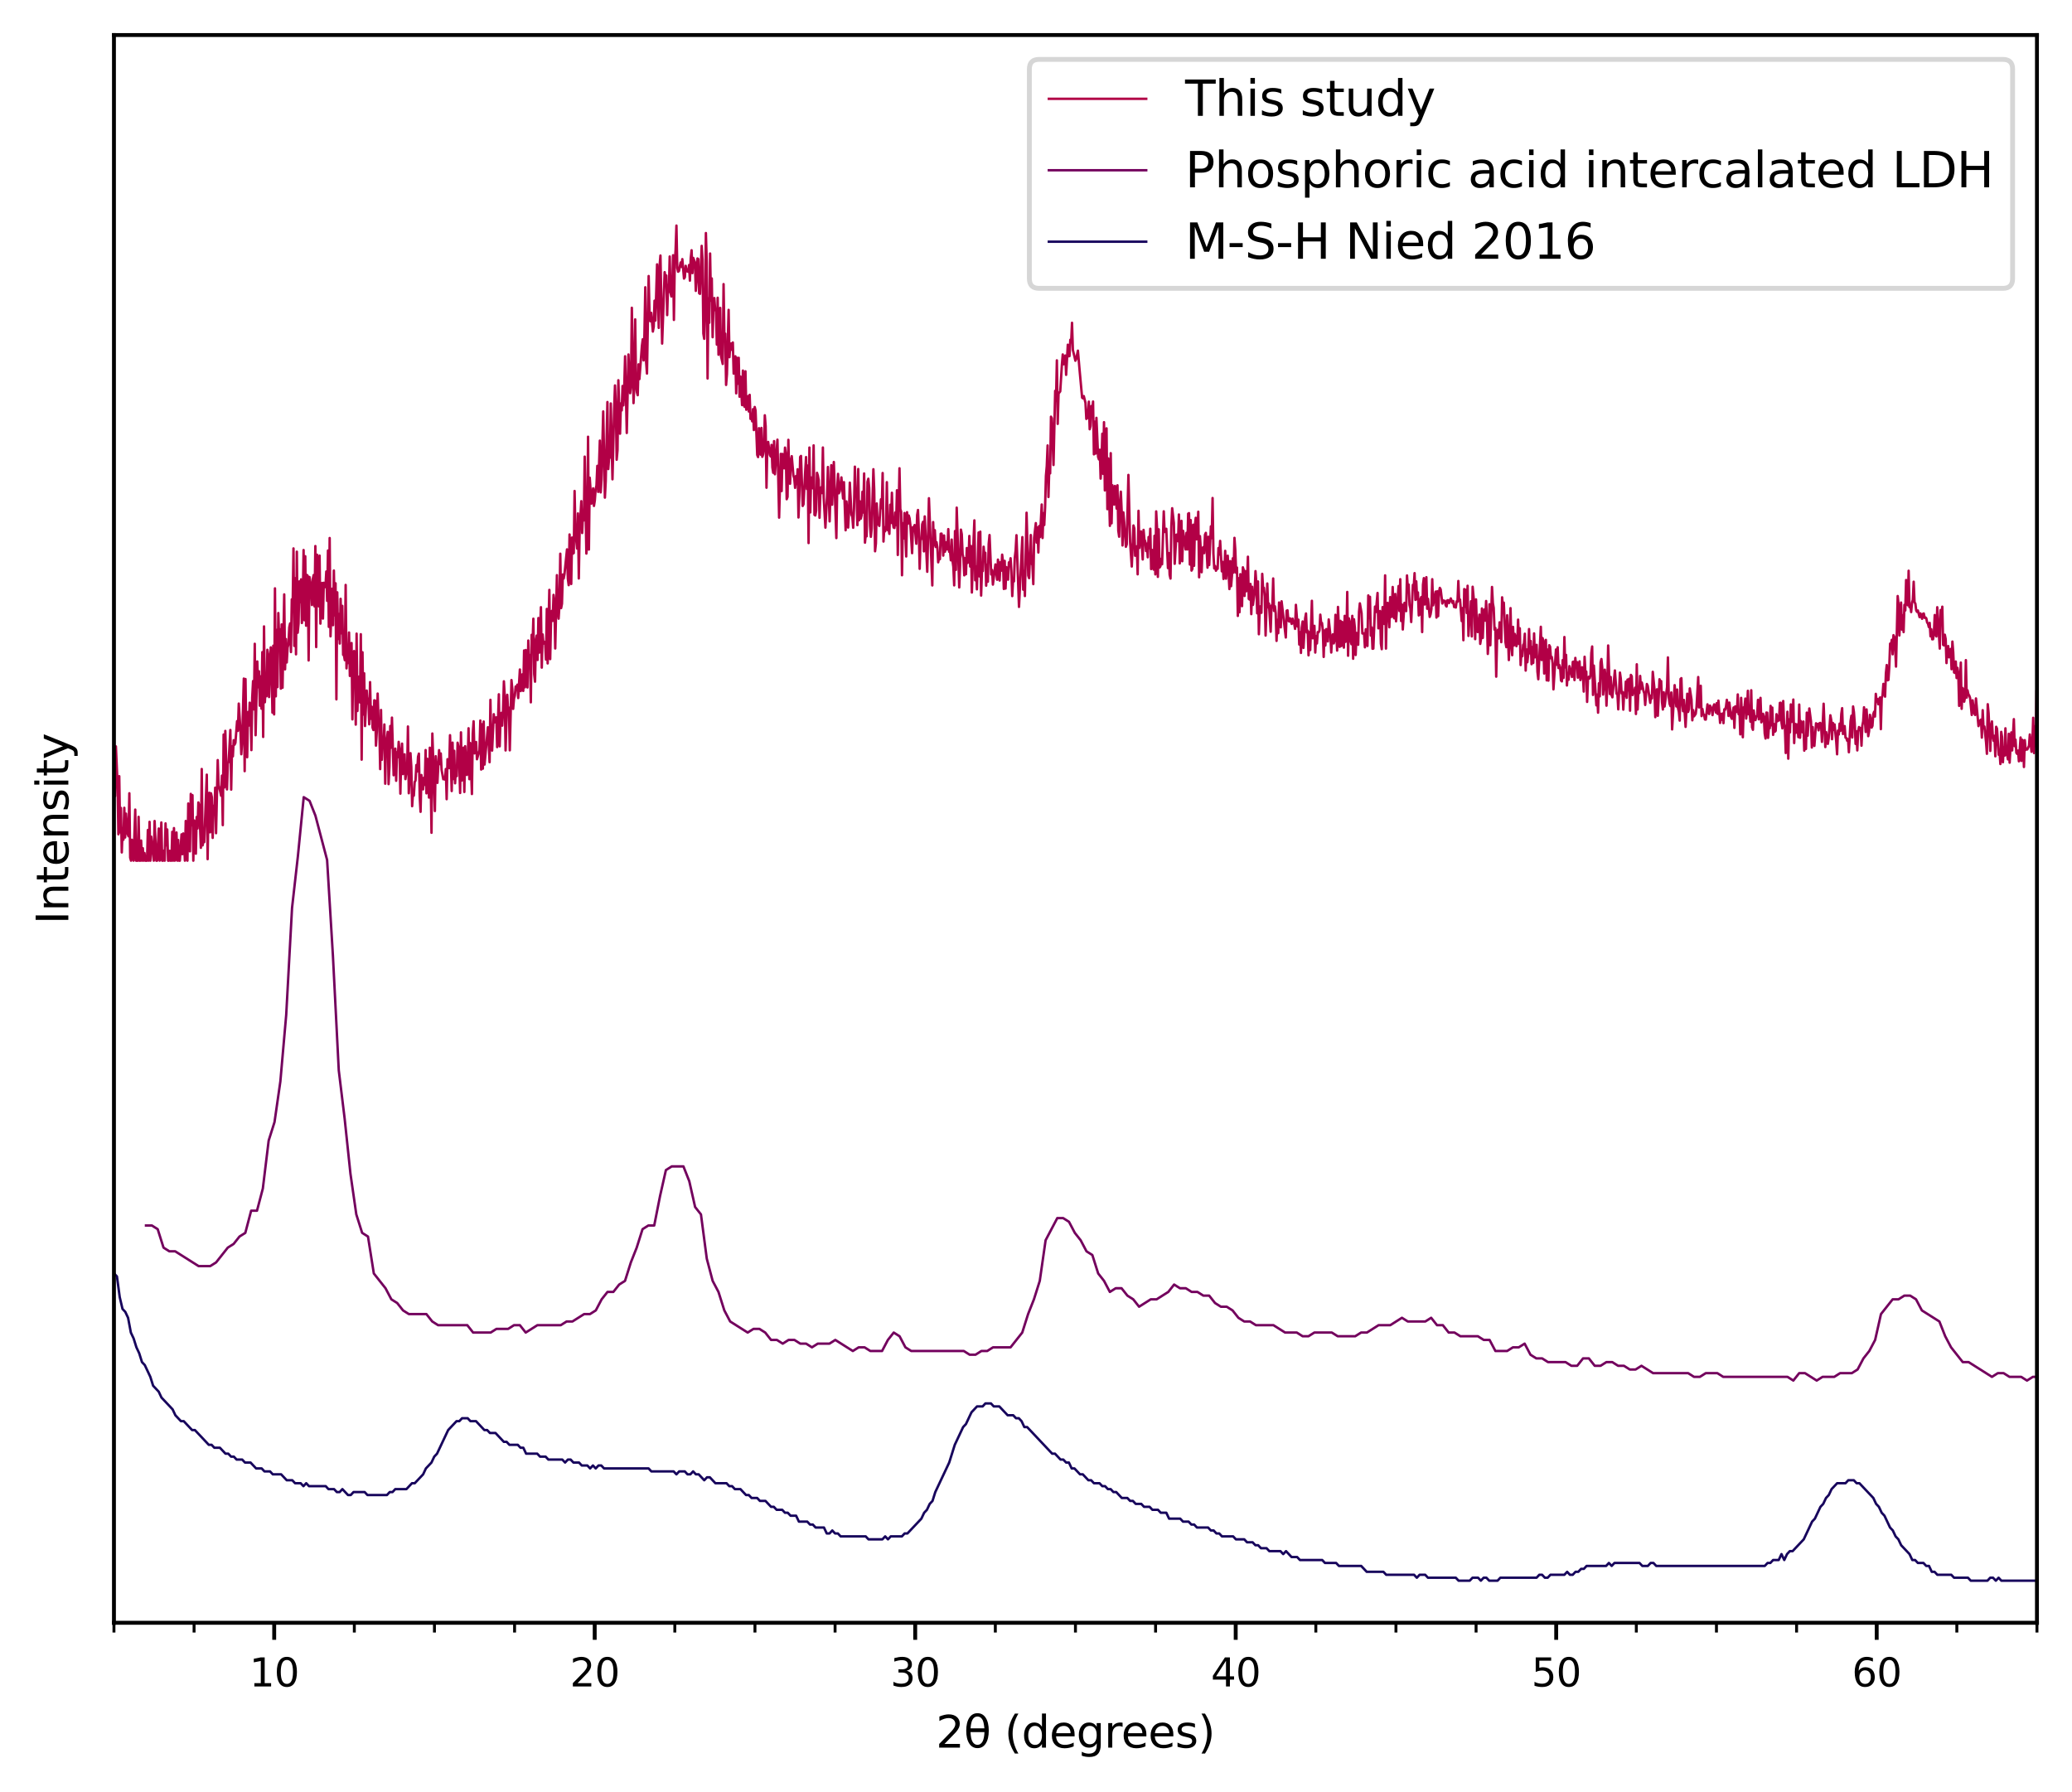 <?xml version="1.0" encoding="utf-8" standalone="no"?>
<!DOCTYPE svg PUBLIC "-//W3C//DTD SVG 1.1//EN"
  "http://www.w3.org/Graphics/SVG/1.1/DTD/svg11.dtd">
<svg xmlns:xlink="http://www.w3.org/1999/xlink" width="425.674pt" height="368.083pt" viewBox="0 0 425.674 368.083" xmlns="http://www.w3.org/2000/svg" version="1.1">
 <defs>
  <style type="text/css">*{stroke-linejoin: round; stroke-linecap: butt}</style>
 </defs>
 <g id="figure_1">
  <g id="patch_1">
   <path d="M 0 368.083 
L 425.674 368.083 
L 425.674 0 
L 0 0 
z
" style="fill: #ffffff"/>
  </g>
  <g id="axes_1">
   <g id="patch_2">
    <path d="M 23.41 333.36 
L 418.474 333.36 
L 418.474 7.2 
L 23.41 7.2 
z
" style="fill: #ffffff"/>
   </g>
   <g id="matplotlib.axis_1">
    <g id="xtick_1">
     <g id="line2d_1">
      <defs>
       <path id="m11cfcfe9fc" d="M 0 0 
L 0 3.5 
" style="stroke: #000000; stroke-width: 0.8"/>
      </defs>
      <g>
       <use xlink:href="#m11cfcfe9fc" x="56.332" y="333.36" style="stroke: #000000; stroke-width: 0.8"/>
      </g>
     </g>
     <g id="text_1">
      <!-- 10 -->
      <g transform="translate(51.242 346.439) scale(0.08 -0.08)">
       <defs>
        <path id="DejaVuSans-31" d="M 794 531 
L 1825 531 
L 1825 4091 
L 703 3866 
L 703 4441 
L 1819 4666 
L 2450 4666 
L 2450 531 
L 3481 531 
L 3481 0 
L 794 0 
L 794 531 
z
" transform="scale(0.016)"/>
        <path id="DejaVuSans-30" d="M 2034 4250 
Q 1547 4250 1301 3770 
Q 1056 3291 1056 2328 
Q 1056 1369 1301 889 
Q 1547 409 2034 409 
Q 2525 409 2770 889 
Q 3016 1369 3016 2328 
Q 3016 3291 2770 3770 
Q 2525 4250 2034 4250 
z
M 2034 4750 
Q 2819 4750 3233 4129 
Q 3647 3509 3647 2328 
Q 3647 1150 3233 529 
Q 2819 -91 2034 -91 
Q 1250 -91 836 529 
Q 422 1150 422 2328 
Q 422 3509 836 4129 
Q 1250 4750 2034 4750 
z
" transform="scale(0.016)"/>
       </defs>
       <use xlink:href="#DejaVuSans-31"/>
       <use xlink:href="#DejaVuSans-30" x="63.623"/>
      </g>
     </g>
    </g>
    <g id="xtick_2">
     <g id="line2d_2">
      <g>
       <use xlink:href="#m11cfcfe9fc" x="122.176" y="333.36" style="stroke: #000000; stroke-width: 0.8"/>
      </g>
     </g>
     <g id="text_2">
      <!-- 20 -->
      <g transform="translate(117.086 346.439) scale(0.08 -0.08)">
       <defs>
        <path id="DejaVuSans-32" d="M 1228 531 
L 3431 531 
L 3431 0 
L 469 0 
L 469 531 
Q 828 903 1448 1529 
Q 2069 2156 2228 2338 
Q 2531 2678 2651 2914 
Q 2772 3150 2772 3378 
Q 2772 3750 2511 3984 
Q 2250 4219 1831 4219 
Q 1534 4219 1204 4116 
Q 875 4013 500 3803 
L 500 4441 
Q 881 4594 1212 4672 
Q 1544 4750 1819 4750 
Q 2544 4750 2975 4387 
Q 3406 4025 3406 3419 
Q 3406 3131 3298 2873 
Q 3191 2616 2906 2266 
Q 2828 2175 2409 1742 
Q 1991 1309 1228 531 
z
" transform="scale(0.016)"/>
       </defs>
       <use xlink:href="#DejaVuSans-32"/>
       <use xlink:href="#DejaVuSans-30" x="63.623"/>
      </g>
     </g>
    </g>
    <g id="xtick_3">
     <g id="line2d_3">
      <g>
       <use xlink:href="#m11cfcfe9fc" x="188.02" y="333.36" style="stroke: #000000; stroke-width: 0.8"/>
      </g>
     </g>
     <g id="text_3">
      <!-- 30 -->
      <g transform="translate(182.93 346.439) scale(0.08 -0.08)">
       <defs>
        <path id="DejaVuSans-33" d="M 2597 2516 
Q 3050 2419 3304 2112 
Q 3559 1806 3559 1356 
Q 3559 666 3084 287 
Q 2609 -91 1734 -91 
Q 1441 -91 1130 -33 
Q 819 25 488 141 
L 488 750 
Q 750 597 1062 519 
Q 1375 441 1716 441 
Q 2309 441 2620 675 
Q 2931 909 2931 1356 
Q 2931 1769 2642 2001 
Q 2353 2234 1838 2234 
L 1294 2234 
L 1294 2753 
L 1863 2753 
Q 2328 2753 2575 2939 
Q 2822 3125 2822 3475 
Q 2822 3834 2567 4026 
Q 2313 4219 1838 4219 
Q 1578 4219 1281 4162 
Q 984 4106 628 3988 
L 628 4550 
Q 988 4650 1302 4700 
Q 1616 4750 1894 4750 
Q 2613 4750 3031 4423 
Q 3450 4097 3450 3541 
Q 3450 3153 3228 2886 
Q 3006 2619 2597 2516 
z
" transform="scale(0.016)"/>
       </defs>
       <use xlink:href="#DejaVuSans-33"/>
       <use xlink:href="#DejaVuSans-30" x="63.623"/>
      </g>
     </g>
    </g>
    <g id="xtick_4">
     <g id="line2d_4">
      <g>
       <use xlink:href="#m11cfcfe9fc" x="253.864" y="333.36" style="stroke: #000000; stroke-width: 0.8"/>
      </g>
     </g>
     <g id="text_4">
      <!-- 40 -->
      <g transform="translate(248.774 346.439) scale(0.08 -0.08)">
       <defs>
        <path id="DejaVuSans-34" d="M 2419 4116 
L 825 1625 
L 2419 1625 
L 2419 4116 
z
M 2253 4666 
L 3047 4666 
L 3047 1625 
L 3713 1625 
L 3713 1100 
L 3047 1100 
L 3047 0 
L 2419 0 
L 2419 1100 
L 313 1100 
L 313 1709 
L 2253 4666 
z
" transform="scale(0.016)"/>
       </defs>
       <use xlink:href="#DejaVuSans-34"/>
       <use xlink:href="#DejaVuSans-30" x="63.623"/>
      </g>
     </g>
    </g>
    <g id="xtick_5">
     <g id="line2d_5">
      <g>
       <use xlink:href="#m11cfcfe9fc" x="319.708" y="333.36" style="stroke: #000000; stroke-width: 0.8"/>
      </g>
     </g>
     <g id="text_5">
      <!-- 50 -->
      <g transform="translate(314.618 346.439) scale(0.08 -0.08)">
       <defs>
        <path id="DejaVuSans-35" d="M 691 4666 
L 3169 4666 
L 3169 4134 
L 1269 4134 
L 1269 2991 
Q 1406 3038 1543 3061 
Q 1681 3084 1819 3084 
Q 2600 3084 3056 2656 
Q 3513 2228 3513 1497 
Q 3513 744 3044 326 
Q 2575 -91 1722 -91 
Q 1428 -91 1123 -41 
Q 819 9 494 109 
L 494 744 
Q 775 591 1075 516 
Q 1375 441 1709 441 
Q 2250 441 2565 725 
Q 2881 1009 2881 1497 
Q 2881 1984 2565 2268 
Q 2250 2553 1709 2553 
Q 1456 2553 1204 2497 
Q 953 2441 691 2322 
L 691 4666 
z
" transform="scale(0.016)"/>
       </defs>
       <use xlink:href="#DejaVuSans-35"/>
       <use xlink:href="#DejaVuSans-30" x="63.623"/>
      </g>
     </g>
    </g>
    <g id="xtick_6">
     <g id="line2d_6">
      <g>
       <use xlink:href="#m11cfcfe9fc" x="385.552" y="333.36" style="stroke: #000000; stroke-width: 0.8"/>
      </g>
     </g>
     <g id="text_6">
      <!-- 60 -->
      <g transform="translate(380.462 346.439) scale(0.08 -0.08)">
       <defs>
        <path id="DejaVuSans-36" d="M 2113 2584 
Q 1688 2584 1439 2293 
Q 1191 2003 1191 1497 
Q 1191 994 1439 701 
Q 1688 409 2113 409 
Q 2538 409 2786 701 
Q 3034 994 3034 1497 
Q 3034 2003 2786 2293 
Q 2538 2584 2113 2584 
z
M 3366 4563 
L 3366 3988 
Q 3128 4100 2886 4159 
Q 2644 4219 2406 4219 
Q 1781 4219 1451 3797 
Q 1122 3375 1075 2522 
Q 1259 2794 1537 2939 
Q 1816 3084 2150 3084 
Q 2853 3084 3261 2657 
Q 3669 2231 3669 1497 
Q 3669 778 3244 343 
Q 2819 -91 2113 -91 
Q 1303 -91 875 529 
Q 447 1150 447 2328 
Q 447 3434 972 4092 
Q 1497 4750 2381 4750 
Q 2619 4750 2861 4703 
Q 3103 4656 3366 4563 
z
" transform="scale(0.016)"/>
       </defs>
       <use xlink:href="#DejaVuSans-36"/>
       <use xlink:href="#DejaVuSans-30" x="63.623"/>
      </g>
     </g>
    </g>
    <g id="xtick_7">
     <g id="line2d_7">
      <defs>
       <path id="ma8e40dfadb" d="M 0 0 
L 0 2 
" style="stroke: #000000; stroke-width: 0.6"/>
      </defs>
      <g>
       <use xlink:href="#ma8e40dfadb" x="23.41" y="333.36" style="stroke: #000000; stroke-width: 0.6"/>
      </g>
     </g>
    </g>
    <g id="xtick_8">
     <g id="line2d_8">
      <g>
       <use xlink:href="#ma8e40dfadb" x="39.871" y="333.36" style="stroke: #000000; stroke-width: 0.6"/>
      </g>
     </g>
    </g>
    <g id="xtick_9">
     <g id="line2d_9">
      <g>
       <use xlink:href="#ma8e40dfadb" x="72.793" y="333.36" style="stroke: #000000; stroke-width: 0.6"/>
      </g>
     </g>
    </g>
    <g id="xtick_10">
     <g id="line2d_10">
      <g>
       <use xlink:href="#ma8e40dfadb" x="89.254" y="333.36" style="stroke: #000000; stroke-width: 0.6"/>
      </g>
     </g>
    </g>
    <g id="xtick_11">
     <g id="line2d_11">
      <g>
       <use xlink:href="#ma8e40dfadb" x="105.715" y="333.36" style="stroke: #000000; stroke-width: 0.6"/>
      </g>
     </g>
    </g>
    <g id="xtick_12">
     <g id="line2d_12">
      <g>
       <use xlink:href="#ma8e40dfadb" x="138.637" y="333.36" style="stroke: #000000; stroke-width: 0.6"/>
      </g>
     </g>
    </g>
    <g id="xtick_13">
     <g id="line2d_13">
      <g>
       <use xlink:href="#ma8e40dfadb" x="155.098" y="333.36" style="stroke: #000000; stroke-width: 0.6"/>
      </g>
     </g>
    </g>
    <g id="xtick_14">
     <g id="line2d_14">
      <g>
       <use xlink:href="#ma8e40dfadb" x="171.559" y="333.36" style="stroke: #000000; stroke-width: 0.6"/>
      </g>
     </g>
    </g>
    <g id="xtick_15">
     <g id="line2d_15">
      <g>
       <use xlink:href="#ma8e40dfadb" x="204.481" y="333.36" style="stroke: #000000; stroke-width: 0.6"/>
      </g>
     </g>
    </g>
    <g id="xtick_16">
     <g id="line2d_16">
      <g>
       <use xlink:href="#ma8e40dfadb" x="220.942" y="333.36" style="stroke: #000000; stroke-width: 0.6"/>
      </g>
     </g>
    </g>
    <g id="xtick_17">
     <g id="line2d_17">
      <g>
       <use xlink:href="#ma8e40dfadb" x="237.403" y="333.36" style="stroke: #000000; stroke-width: 0.6"/>
      </g>
     </g>
    </g>
    <g id="xtick_18">
     <g id="line2d_18">
      <g>
       <use xlink:href="#ma8e40dfadb" x="270.325" y="333.36" style="stroke: #000000; stroke-width: 0.6"/>
      </g>
     </g>
    </g>
    <g id="xtick_19">
     <g id="line2d_19">
      <g>
       <use xlink:href="#ma8e40dfadb" x="286.786" y="333.36" style="stroke: #000000; stroke-width: 0.6"/>
      </g>
     </g>
    </g>
    <g id="xtick_20">
     <g id="line2d_20">
      <g>
       <use xlink:href="#ma8e40dfadb" x="303.247" y="333.36" style="stroke: #000000; stroke-width: 0.6"/>
      </g>
     </g>
    </g>
    <g id="xtick_21">
     <g id="line2d_21">
      <g>
       <use xlink:href="#ma8e40dfadb" x="336.169" y="333.36" style="stroke: #000000; stroke-width: 0.6"/>
      </g>
     </g>
    </g>
    <g id="xtick_22">
     <g id="line2d_22">
      <g>
       <use xlink:href="#ma8e40dfadb" x="352.63" y="333.36" style="stroke: #000000; stroke-width: 0.6"/>
      </g>
     </g>
    </g>
    <g id="xtick_23">
     <g id="line2d_23">
      <g>
       <use xlink:href="#ma8e40dfadb" x="369.091" y="333.36" style="stroke: #000000; stroke-width: 0.6"/>
      </g>
     </g>
    </g>
    <g id="xtick_24">
     <g id="line2d_24">
      <g>
       <use xlink:href="#ma8e40dfadb" x="402.013" y="333.36" style="stroke: #000000; stroke-width: 0.6"/>
      </g>
     </g>
    </g>
    <g id="xtick_25">
     <g id="line2d_25">
      <g>
       <use xlink:href="#ma8e40dfadb" x="418.474" y="333.36" style="stroke: #000000; stroke-width: 0.6"/>
      </g>
     </g>
    </g>
    <g id="text_7">
     <!-- 2θ (degrees) -->
     <g transform="translate(192.271 359.011) scale(0.09 -0.09)">
      <defs>
       <path id="DejaVuSans-3b8" d="M 2953 2219 
L 963 2219 
Q 1009 1284 1225 888 
Q 1494 400 1959 400 
Q 2428 400 2688 891 
Q 2916 1322 2953 2219 
z
M 2944 2750 
Q 2856 3638 2688 3950 
Q 2419 4444 1959 4444 
Q 1481 4444 1228 3956 
Q 1028 3563 969 2750 
L 2944 2750 
z
M 1959 4913 
Q 2709 4913 3138 4250 
Q 3566 3591 3566 2422 
Q 3566 1256 3138 594 
Q 2709 -72 1959 -72 
Q 1206 -72 781 594 
Q 353 1256 353 2422 
Q 353 3591 781 4250 
Q 1206 4913 1959 4913 
z
" transform="scale(0.016)"/>
       <path id="DejaVuSans-20" transform="scale(0.016)"/>
       <path id="DejaVuSans-28" d="M 1984 4856 
Q 1566 4138 1362 3434 
Q 1159 2731 1159 2009 
Q 1159 1288 1364 580 
Q 1569 -128 1984 -844 
L 1484 -844 
Q 1016 -109 783 600 
Q 550 1309 550 2009 
Q 550 2706 781 3412 
Q 1013 4119 1484 4856 
L 1984 4856 
z
" transform="scale(0.016)"/>
       <path id="DejaVuSans-64" d="M 2906 2969 
L 2906 4863 
L 3481 4863 
L 3481 0 
L 2906 0 
L 2906 525 
Q 2725 213 2448 61 
Q 2172 -91 1784 -91 
Q 1150 -91 751 415 
Q 353 922 353 1747 
Q 353 2572 751 3078 
Q 1150 3584 1784 3584 
Q 2172 3584 2448 3432 
Q 2725 3281 2906 2969 
z
M 947 1747 
Q 947 1113 1208 752 
Q 1469 391 1925 391 
Q 2381 391 2643 752 
Q 2906 1113 2906 1747 
Q 2906 2381 2643 2742 
Q 2381 3103 1925 3103 
Q 1469 3103 1208 2742 
Q 947 2381 947 1747 
z
" transform="scale(0.016)"/>
       <path id="DejaVuSans-65" d="M 3597 1894 
L 3597 1613 
L 953 1613 
Q 991 1019 1311 708 
Q 1631 397 2203 397 
Q 2534 397 2845 478 
Q 3156 559 3463 722 
L 3463 178 
Q 3153 47 2828 -22 
Q 2503 -91 2169 -91 
Q 1331 -91 842 396 
Q 353 884 353 1716 
Q 353 2575 817 3079 
Q 1281 3584 2069 3584 
Q 2775 3584 3186 3129 
Q 3597 2675 3597 1894 
z
M 3022 2063 
Q 3016 2534 2758 2815 
Q 2500 3097 2075 3097 
Q 1594 3097 1305 2825 
Q 1016 2553 972 2059 
L 3022 2063 
z
" transform="scale(0.016)"/>
       <path id="DejaVuSans-67" d="M 2906 1791 
Q 2906 2416 2648 2759 
Q 2391 3103 1925 3103 
Q 1463 3103 1205 2759 
Q 947 2416 947 1791 
Q 947 1169 1205 825 
Q 1463 481 1925 481 
Q 2391 481 2648 825 
Q 2906 1169 2906 1791 
z
M 3481 434 
Q 3481 -459 3084 -895 
Q 2688 -1331 1869 -1331 
Q 1566 -1331 1297 -1286 
Q 1028 -1241 775 -1147 
L 775 -588 
Q 1028 -725 1275 -790 
Q 1522 -856 1778 -856 
Q 2344 -856 2625 -561 
Q 2906 -266 2906 331 
L 2906 616 
Q 2728 306 2450 153 
Q 2172 0 1784 0 
Q 1141 0 747 490 
Q 353 981 353 1791 
Q 353 2603 747 3093 
Q 1141 3584 1784 3584 
Q 2172 3584 2450 3431 
Q 2728 3278 2906 2969 
L 2906 3500 
L 3481 3500 
L 3481 434 
z
" transform="scale(0.016)"/>
       <path id="DejaVuSans-72" d="M 2631 2963 
Q 2534 3019 2420 3045 
Q 2306 3072 2169 3072 
Q 1681 3072 1420 2755 
Q 1159 2438 1159 1844 
L 1159 0 
L 581 0 
L 581 3500 
L 1159 3500 
L 1159 2956 
Q 1341 3275 1631 3429 
Q 1922 3584 2338 3584 
Q 2397 3584 2469 3576 
Q 2541 3569 2628 3553 
L 2631 2963 
z
" transform="scale(0.016)"/>
       <path id="DejaVuSans-73" d="M 2834 3397 
L 2834 2853 
Q 2591 2978 2328 3040 
Q 2066 3103 1784 3103 
Q 1356 3103 1142 2972 
Q 928 2841 928 2578 
Q 928 2378 1081 2264 
Q 1234 2150 1697 2047 
L 1894 2003 
Q 2506 1872 2764 1633 
Q 3022 1394 3022 966 
Q 3022 478 2636 193 
Q 2250 -91 1575 -91 
Q 1294 -91 989 -36 
Q 684 19 347 128 
L 347 722 
Q 666 556 975 473 
Q 1284 391 1588 391 
Q 1994 391 2212 530 
Q 2431 669 2431 922 
Q 2431 1156 2273 1281 
Q 2116 1406 1581 1522 
L 1381 1569 
Q 847 1681 609 1914 
Q 372 2147 372 2553 
Q 372 3047 722 3315 
Q 1072 3584 1716 3584 
Q 2034 3584 2315 3537 
Q 2597 3491 2834 3397 
z
" transform="scale(0.016)"/>
       <path id="DejaVuSans-29" d="M 513 4856 
L 1013 4856 
Q 1481 4119 1714 3412 
Q 1947 2706 1947 2009 
Q 1947 1309 1714 600 
Q 1481 -109 1013 -844 
L 513 -844 
Q 928 -128 1133 580 
Q 1338 1288 1338 2009 
Q 1338 2731 1133 3434 
Q 928 4138 513 4856 
z
" transform="scale(0.016)"/>
      </defs>
      <use xlink:href="#DejaVuSans-32"/>
      <use xlink:href="#DejaVuSans-3b8" x="63.623"/>
      <use xlink:href="#DejaVuSans-20" x="124.805"/>
      <use xlink:href="#DejaVuSans-28" x="156.592"/>
      <use xlink:href="#DejaVuSans-64" x="195.605"/>
      <use xlink:href="#DejaVuSans-65" x="259.082"/>
      <use xlink:href="#DejaVuSans-67" x="320.605"/>
      <use xlink:href="#DejaVuSans-72" x="384.082"/>
      <use xlink:href="#DejaVuSans-65" x="422.945"/>
      <use xlink:href="#DejaVuSans-65" x="484.469"/>
      <use xlink:href="#DejaVuSans-73" x="545.992"/>
      <use xlink:href="#DejaVuSans-29" x="598.092"/>
     </g>
    </g>
   </g>
   <g id="matplotlib.axis_2">
    <g id="ytick_1">
     <g id="line2d_26"/>
    </g>
    <g id="ytick_2">
     <g id="line2d_27"/>
    </g>
    <g id="ytick_3">
     <g id="line2d_28"/>
    </g>
    <g id="ytick_4">
     <g id="line2d_29"/>
    </g>
    <g id="ytick_5">
     <g id="line2d_30"/>
    </g>
    <g id="ytick_6">
     <g id="line2d_31"/>
    </g>
    <g id="text_8">
     <!-- Intensity -->
     <g transform="translate(14.039 189.866) rotate(-90) scale(0.09 -0.09)">
      <defs>
       <path id="DejaVuSans-49" d="M 628 4666 
L 1259 4666 
L 1259 0 
L 628 0 
L 628 4666 
z
" transform="scale(0.016)"/>
       <path id="DejaVuSans-6e" d="M 3513 2113 
L 3513 0 
L 2938 0 
L 2938 2094 
Q 2938 2591 2744 2837 
Q 2550 3084 2163 3084 
Q 1697 3084 1428 2787 
Q 1159 2491 1159 1978 
L 1159 0 
L 581 0 
L 581 3500 
L 1159 3500 
L 1159 2956 
Q 1366 3272 1645 3428 
Q 1925 3584 2291 3584 
Q 2894 3584 3203 3211 
Q 3513 2838 3513 2113 
z
" transform="scale(0.016)"/>
       <path id="DejaVuSans-74" d="M 1172 4494 
L 1172 3500 
L 2356 3500 
L 2356 3053 
L 1172 3053 
L 1172 1153 
Q 1172 725 1289 603 
Q 1406 481 1766 481 
L 2356 481 
L 2356 0 
L 1766 0 
Q 1100 0 847 248 
Q 594 497 594 1153 
L 594 3053 
L 172 3053 
L 172 3500 
L 594 3500 
L 594 4494 
L 1172 4494 
z
" transform="scale(0.016)"/>
       <path id="DejaVuSans-69" d="M 603 3500 
L 1178 3500 
L 1178 0 
L 603 0 
L 603 3500 
z
M 603 4863 
L 1178 4863 
L 1178 4134 
L 603 4134 
L 603 4863 
z
" transform="scale(0.016)"/>
       <path id="DejaVuSans-79" d="M 2059 -325 
Q 1816 -950 1584 -1140 
Q 1353 -1331 966 -1331 
L 506 -1331 
L 506 -850 
L 844 -850 
Q 1081 -850 1212 -737 
Q 1344 -625 1503 -206 
L 1606 56 
L 191 3500 
L 800 3500 
L 1894 763 
L 2988 3500 
L 3597 3500 
L 2059 -325 
z
" transform="scale(0.016)"/>
      </defs>
      <use xlink:href="#DejaVuSans-49"/>
      <use xlink:href="#DejaVuSans-6e" x="29.492"/>
      <use xlink:href="#DejaVuSans-74" x="92.871"/>
      <use xlink:href="#DejaVuSans-65" x="132.08"/>
      <use xlink:href="#DejaVuSans-6e" x="193.604"/>
      <use xlink:href="#DejaVuSans-73" x="256.982"/>
      <use xlink:href="#DejaVuSans-69" x="309.082"/>
      <use xlink:href="#DejaVuSans-74" x="336.865"/>
      <use xlink:href="#DejaVuSans-79" x="376.074"/>
     </g>
    </g>
   </g>
   <g id="line2d_32">
    <path d="M 23.451 261.605 
L 24.023 262.214 
L 24.595 266.459 
L 25.167 268.888 
L 25.739 269.495 
L 26.311 270.708 
L 26.883 273.743 
L 27.454 274.956 
L 28.026 276.775 
L 28.598 277.991 
L 29.17 279.811 
L 29.742 280.417 
L 30.885 282.843 
L 31.457 284.665 
L 32.601 285.878 
L 33.173 287.091 
L 35.46 289.52 
L 36.032 290.733 
L 37.176 291.946 
L 37.748 291.946 
L 39.463 293.768 
L 40.035 293.768 
L 42.894 296.801 
L 43.466 296.801 
L 44.038 297.407 
L 45.182 297.407 
L 46.325 298.62 
L 46.897 298.62 
L 47.469 299.229 
L 48.041 299.229 
L 48.613 299.836 
L 49.756 299.836 
L 50.328 300.442 
L 51.472 300.442 
L 52.616 301.655 
L 53.759 301.655 
L 54.331 302.262 
L 55.475 302.262 
L 56.047 302.868 
L 57.762 302.868 
L 58.906 304.081 
L 60.05 304.081 
L 60.622 304.691 
L 61.765 304.691 
L 62.337 305.297 
L 62.909 304.691 
L 63.481 305.297 
L 66.912 305.297 
L 67.484 305.904 
L 68.627 305.904 
L 69.199 306.51 
L 69.771 306.51 
L 70.343 305.904 
L 71.487 307.116 
L 72.059 307.116 
L 72.63 306.51 
L 74.918 306.51 
L 75.49 307.116 
L 79.493 307.116 
L 80.064 306.51 
L 80.636 306.51 
L 81.208 305.904 
L 83.496 305.904 
L 84.639 304.691 
L 85.211 304.691 
L 86.927 302.868 
L 87.498 301.655 
L 88.642 300.442 
L 89.214 299.229 
L 89.786 298.62 
L 92.073 293.768 
L 93.789 291.946 
L 94.361 291.946 
L 94.933 291.339 
L 96.076 291.339 
L 96.648 291.946 
L 97.792 291.946 
L 99.507 293.768 
L 100.079 293.768 
L 100.651 294.375 
L 101.795 294.375 
L 103.51 296.194 
L 104.082 296.194 
L 104.654 296.801 
L 106.369 296.801 
L 106.941 297.407 
L 107.513 297.407 
L 108.085 298.62 
L 110.372 298.62 
L 110.944 299.229 
L 112.088 299.229 
L 112.66 299.836 
L 115.519 299.836 
L 116.091 300.442 
L 116.663 299.836 
L 117.235 299.836 
L 117.806 300.442 
L 118.95 300.442 
L 119.522 301.049 
L 120.666 301.049 
L 121.238 301.655 
L 121.809 301.049 
L 122.381 301.655 
L 122.953 301.049 
L 123.525 301.049 
L 124.097 301.655 
L 133.246 301.655 
L 133.818 302.262 
L 138.393 302.262 
L 138.965 302.868 
L 139.537 302.262 
L 140.68 302.262 
L 141.252 302.868 
L 141.824 302.868 
L 142.396 302.262 
L 142.968 302.868 
L 143.54 302.868 
L 144.683 304.081 
L 145.255 303.475 
L 145.827 303.475 
L 146.971 304.691 
L 149.258 304.691 
L 149.83 305.297 
L 150.402 305.297 
L 150.974 305.904 
L 152.117 305.904 
L 153.261 307.116 
L 153.833 307.116 
L 154.405 307.723 
L 155.548 307.723 
L 156.12 308.329 
L 157.264 308.329 
L 158.408 309.542 
L 158.979 309.542 
L 159.551 310.152 
L 160.695 310.152 
L 161.267 310.758 
L 161.839 310.758 
L 162.411 311.365 
L 163.554 311.365 
L 164.126 312.578 
L 165.842 312.578 
L 166.414 313.184 
L 166.985 313.184 
L 167.557 313.79 
L 169.273 313.79 
L 169.845 315.006 
L 170.417 315.006 
L 170.988 314.397 
L 171.56 315.006 
L 172.132 315.006 
L 172.704 315.613 
L 177.851 315.613 
L 178.422 316.219 
L 181.282 316.219 
L 181.853 315.613 
L 182.425 316.219 
L 182.997 315.613 
L 185.285 315.613 
L 185.856 315.006 
L 186.428 315.006 
L 189.287 311.971 
L 189.859 310.758 
L 190.431 310.152 
L 191.003 308.936 
L 191.575 308.329 
L 192.147 306.51 
L 195.006 300.442 
L 196.15 296.801 
L 197.865 293.159 
L 198.437 292.552 
L 199.581 290.127 
L 200.724 288.914 
L 201.868 288.914 
L 202.44 288.304 
L 203.584 288.304 
L 204.156 288.914 
L 205.299 288.914 
L 207.015 290.733 
L 208.159 290.733 
L 208.73 291.339 
L 209.302 291.339 
L 209.874 291.946 
L 210.446 293.159 
L 211.018 293.159 
L 216.164 298.62 
L 216.736 298.62 
L 217.88 299.836 
L 218.452 299.836 
L 219.024 300.442 
L 219.595 300.442 
L 220.167 301.655 
L 220.739 301.655 
L 221.883 302.868 
L 222.455 302.868 
L 223.598 304.081 
L 224.17 304.081 
L 224.742 304.691 
L 225.886 304.691 
L 226.458 305.297 
L 227.029 305.297 
L 227.601 305.904 
L 228.173 305.904 
L 228.745 306.51 
L 229.317 306.51 
L 230.461 307.723 
L 231.604 307.723 
L 232.176 308.329 
L 232.748 308.329 
L 233.32 308.936 
L 234.464 308.936 
L 235.035 309.542 
L 236.179 309.542 
L 236.751 310.152 
L 237.895 310.152 
L 238.466 310.758 
L 239.61 310.758 
L 240.182 311.971 
L 242.469 311.971 
L 243.041 312.578 
L 244.185 312.578 
L 244.757 313.184 
L 245.329 313.184 
L 245.9 313.79 
L 248.188 313.79 
L 248.76 314.397 
L 249.332 314.397 
L 249.903 315.006 
L 250.475 315.006 
L 251.047 315.613 
L 253.335 315.613 
L 253.906 316.219 
L 255.622 316.219 
L 256.194 316.826 
L 257.337 316.826 
L 257.909 317.432 
L 258.481 317.432 
L 259.053 318.039 
L 260.197 318.039 
L 260.769 318.645 
L 263.056 318.645 
L 263.628 319.252 
L 264.2 318.645 
L 265.343 319.858 
L 266.487 319.858 
L 267.059 320.468 
L 271.634 320.468 
L 272.206 321.074 
L 274.493 321.074 
L 275.065 321.68 
L 279.64 321.68 
L 280.783 322.893 
L 284.214 322.893 
L 284.786 323.5 
L 290.505 323.5 
L 291.077 324.106 
L 291.648 323.5 
L 292.792 323.5 
L 293.364 324.106 
L 299.082 324.106 
L 299.654 324.713 
L 301.942 324.713 
L 302.513 324.106 
L 303.657 324.106 
L 304.229 324.713 
L 304.801 324.106 
L 305.373 324.106 
L 305.945 324.713 
L 307.66 324.713 
L 308.232 324.106 
L 315.666 324.106 
L 316.238 323.5 
L 316.81 323.5 
L 317.382 324.106 
L 317.953 324.106 
L 318.525 323.5 
L 321.385 323.5 
L 321.956 322.893 
L 322.528 323.5 
L 323.1 323.5 
L 323.672 322.893 
L 324.244 322.893 
L 324.816 322.287 
L 325.387 322.287 
L 325.959 321.68 
L 329.962 321.68 
L 330.534 321.074 
L 331.106 321.68 
L 331.678 321.074 
L 336.824 321.074 
L 337.396 321.68 
L 338.54 321.68 
L 339.112 321.074 
L 339.684 321.074 
L 340.256 321.68 
L 362.558 321.68 
L 363.129 321.074 
L 363.701 321.074 
L 364.273 320.468 
L 365.417 320.468 
L 365.989 319.252 
L 366.561 320.468 
L 367.132 319.252 
L 367.704 318.645 
L 368.276 318.645 
L 370.563 316.219 
L 372.279 312.578 
L 372.851 311.971 
L 373.995 309.542 
L 374.566 308.936 
L 375.138 307.723 
L 375.71 307.116 
L 376.282 305.904 
L 377.426 304.691 
L 379.141 304.691 
L 379.713 304.081 
L 380.857 304.081 
L 381.429 304.691 
L 382 304.691 
L 384.86 307.723 
L 385.432 308.936 
L 386.003 309.542 
L 386.575 310.758 
L 387.147 311.365 
L 388.291 313.79 
L 388.863 314.397 
L 389.434 315.613 
L 390.006 316.219 
L 390.578 317.432 
L 392.294 319.252 
L 392.866 320.468 
L 393.437 320.468 
L 394.009 321.074 
L 395.153 321.074 
L 395.725 321.68 
L 396.297 321.68 
L 396.869 322.893 
L 397.44 322.893 
L 398.012 323.5 
L 400.871 323.5 
L 401.443 324.106 
L 404.303 324.106 
L 404.874 324.713 
L 408.305 324.713 
L 408.877 324.106 
L 409.449 324.106 
L 410.021 324.713 
L 410.593 324.106 
L 411.165 324.713 
L 426.674 324.713 
L 426.674 324.713 
" clip-path="url(#p2a3a119427)" style="fill: none; stroke: #17045c; stroke-width: 0.5; stroke-linecap: square"/>
   </g>
   <g id="line2d_33">
    <path d="M 29.995 251.744 
L 31.195 251.744 
L 32.395 252.502 
L 33.595 256.295 
L 34.795 257.054 
L 35.995 257.054 
L 40.796 260.088 
L 43.196 260.088 
L 44.396 259.33 
L 46.796 256.295 
L 47.996 255.537 
L 49.197 254.02 
L 50.397 253.262 
L 51.597 248.71 
L 52.797 248.71 
L 53.997 244.159 
L 55.197 234.299 
L 56.397 230.506 
L 57.597 222.162 
L 58.797 208.509 
L 59.998 186.512 
L 61.198 175.893 
L 62.398 163.757 
L 63.598 164.515 
L 64.798 167.549 
L 67.198 176.652 
L 68.398 196.373 
L 69.598 219.886 
L 70.799 229.747 
L 71.999 241.125 
L 73.199 249.469 
L 74.399 253.262 
L 75.599 254.02 
L 76.799 261.605 
L 79.199 264.639 
L 80.399 266.915 
L 81.6 267.673 
L 82.8 269.19 
L 84 269.948 
L 87.6 269.948 
L 88.8 271.465 
L 90 272.225 
L 96.001 272.225 
L 97.201 273.741 
L 100.801 273.741 
L 102.001 272.983 
L 104.402 272.983 
L 105.602 272.225 
L 106.802 272.225 
L 108.002 273.741 
L 110.402 272.225 
L 115.203 272.225 
L 116.403 271.465 
L 117.603 271.465 
L 120.003 269.948 
L 121.203 269.948 
L 122.403 269.19 
L 123.603 266.915 
L 124.804 265.397 
L 126.004 265.397 
L 127.204 263.88 
L 128.404 263.122 
L 129.604 259.33 
L 130.804 256.295 
L 132.004 252.502 
L 133.204 251.744 
L 134.404 251.744 
L 135.605 245.676 
L 136.805 240.367 
L 138.005 239.609 
L 140.405 239.609 
L 141.605 242.642 
L 142.805 247.952 
L 144.005 249.469 
L 145.205 258.57 
L 146.406 263.122 
L 147.606 265.397 
L 148.806 269.19 
L 150.006 271.465 
L 153.606 273.741 
L 154.806 272.983 
L 156.007 272.983 
L 157.207 273.741 
L 158.407 275.258 
L 159.607 275.258 
L 160.807 276.017 
L 162.007 275.258 
L 163.207 275.258 
L 164.407 276.017 
L 165.607 276.017 
L 166.808 276.775 
L 168.008 276.017 
L 170.408 276.017 
L 171.608 275.258 
L 175.208 277.533 
L 176.408 276.775 
L 177.609 276.775 
L 178.809 277.533 
L 181.209 277.533 
L 182.409 275.258 
L 183.609 273.741 
L 184.809 274.5 
L 186.009 276.775 
L 187.209 277.533 
L 198.01 277.533 
L 199.211 278.292 
L 200.411 278.292 
L 201.611 277.533 
L 202.811 277.533 
L 204.011 276.775 
L 207.611 276.775 
L 210.012 273.741 
L 211.212 269.948 
L 212.412 266.915 
L 213.612 263.122 
L 214.812 254.778 
L 217.212 250.227 
L 218.412 250.227 
L 219.612 250.985 
L 220.813 253.262 
L 222.013 254.778 
L 223.213 257.054 
L 224.413 257.812 
L 225.613 261.605 
L 226.813 263.122 
L 228.013 265.397 
L 229.213 264.639 
L 230.413 264.639 
L 231.614 266.155 
L 232.814 266.915 
L 234.014 268.432 
L 236.414 266.915 
L 237.614 266.915 
L 240.014 265.397 
L 241.214 263.88 
L 242.415 264.639 
L 243.615 264.639 
L 244.815 265.397 
L 246.015 265.397 
L 247.215 266.155 
L 248.415 266.155 
L 249.615 267.673 
L 250.815 268.432 
L 252.015 268.432 
L 253.216 269.19 
L 254.416 270.707 
L 255.616 271.465 
L 256.816 271.465 
L 258.016 272.225 
L 261.616 272.225 
L 264.017 273.741 
L 266.417 273.741 
L 267.617 274.5 
L 268.817 274.5 
L 270.017 273.741 
L 273.618 273.741 
L 274.818 274.5 
L 278.418 274.5 
L 279.618 273.741 
L 280.818 273.741 
L 283.218 272.225 
L 285.619 272.225 
L 288.019 270.707 
L 289.219 271.465 
L 292.819 271.465 
L 294.019 270.707 
L 295.22 272.225 
L 296.42 272.225 
L 297.62 273.741 
L 298.82 273.741 
L 300.02 274.5 
L 303.62 274.5 
L 304.82 275.258 
L 306.021 275.258 
L 307.221 277.533 
L 309.621 277.533 
L 310.821 276.775 
L 312.021 276.775 
L 313.221 276.017 
L 314.421 278.292 
L 315.621 279.05 
L 316.822 279.05 
L 318.022 279.808 
L 321.622 279.808 
L 322.822 280.568 
L 324.022 280.568 
L 325.222 279.05 
L 326.422 279.05 
L 327.623 280.568 
L 328.823 280.568 
L 330.023 279.808 
L 331.223 279.808 
L 332.423 280.568 
L 333.623 280.568 
L 334.823 281.326 
L 336.023 281.326 
L 337.223 280.568 
L 339.624 282.085 
L 346.824 282.085 
L 348.024 282.843 
L 349.225 282.843 
L 350.425 282.085 
L 352.825 282.085 
L 354.025 282.843 
L 367.226 282.843 
L 368.426 283.601 
L 369.626 282.085 
L 370.827 282.085 
L 373.227 283.601 
L 374.427 282.843 
L 376.827 282.843 
L 378.027 282.085 
L 380.428 282.085 
L 381.628 281.326 
L 382.828 279.05 
L 384.028 277.533 
L 385.228 275.258 
L 386.428 269.948 
L 388.828 266.915 
L 390.028 266.915 
L 391.229 266.155 
L 392.429 266.155 
L 393.629 266.915 
L 394.829 269.19 
L 398.429 271.465 
L 399.629 274.5 
L 400.829 276.775 
L 403.23 279.808 
L 404.43 279.808 
L 409.23 282.843 
L 410.43 282.085 
L 411.63 282.085 
L 412.831 282.843 
L 415.231 282.843 
L 416.431 283.601 
L 417.631 282.843 
L 418.831 282.843 
L 420.031 283.601 
L 424.832 283.601 
L 426.674 284.766 
L 426.674 284.766 
" clip-path="url(#p2a3a119427)" style="fill: none; stroke: #73005d; stroke-width: 0.5; stroke-linecap: square"/>
   </g>
   <g id="line2d_34">
    <path d="M 23.461 163.552 
L 23.634 163.552 
L 23.807 153.328 
L 24.153 161.153 
L 24.326 171.386 
L 24.499 159.449 
L 24.672 170.996 
L 24.845 165.969 
L 25.017 175.108 
L 25.19 170.131 
L 25.363 172.497 
L 25.536 165.943 
L 25.709 172.039 
L 25.882 167.139 
L 26.228 171.327 
L 26.401 171.793 
L 26.574 162.959 
L 26.747 176.193 
L 26.919 176.803 
L 27.092 172.513 
L 27.265 173.853 
L 27.438 176.803 
L 27.784 166.316 
L 27.957 176.803 
L 28.303 176.803 
L 28.476 167.8 
L 28.649 176.803 
L 28.822 176.803 
L 28.994 172.675 
L 29.167 176.803 
L 29.34 174.243 
L 29.513 176.803 
L 29.686 175.243 
L 29.859 176.803 
L 30.205 176.803 
L 30.378 170.504 
L 30.551 176.803 
L 30.724 168.826 
L 30.896 176.803 
L 31.069 171.878 
L 31.588 176.803 
L 31.761 168.656 
L 32.107 176.803 
L 32.28 176.803 
L 32.626 170.199 
L 32.799 176.803 
L 32.971 175.616 
L 33.144 168.961 
L 33.317 176.803 
L 33.49 176.803 
L 33.663 174.743 
L 33.836 176.803 
L 34.009 169.148 
L 34.182 173.658 
L 34.355 170.394 
L 34.528 176.803 
L 34.701 176.803 
L 34.873 174.777 
L 35.046 176.803 
L 35.219 176.803 
L 35.392 170.877 
L 35.565 176.803 
L 35.738 170.114 
L 35.911 176.803 
L 36.084 176.303 
L 36.257 171.013 
L 36.43 176.803 
L 36.603 172.556 
L 36.776 176.803 
L 36.948 176.803 
L 37.294 171.403 
L 37.467 175.472 
L 37.64 171.216 
L 37.813 172.776 
L 37.986 176.803 
L 38.159 168.648 
L 38.505 176.803 
L 38.678 165.062 
L 39.023 174.887 
L 39.196 163.086 
L 39.369 169.538 
L 39.542 163.357 
L 39.715 176.803 
L 39.888 168.546 
L 40.061 169.521 
L 40.234 175.37 
L 40.407 167.834 
L 40.58 170.199 
L 40.753 164.841 
L 40.925 165.418 
L 41.271 174.167 
L 41.444 157.974 
L 41.617 173.666 
L 41.79 172.861 
L 41.963 172.98 
L 42.482 159.136 
L 42.655 176.49 
L 42.827 165.858 
L 43 162.857 
L 43.173 170.979 
L 43.346 162.959 
L 43.519 163.756 
L 43.692 172.123 
L 43.865 165.536 
L 44.038 167.308 
L 44.211 161.806 
L 44.384 171.157 
L 44.73 156.143 
L 44.902 161.306 
L 45.248 162.62 
L 45.421 163.459 
L 45.594 159.331 
L 45.767 169.504 
L 45.94 150.895 
L 46.113 161.764 
L 46.286 150.149 
L 46.632 162.162 
L 46.804 156.796 
L 46.977 156.524 
L 47.323 149.963 
L 47.496 162.205 
L 47.669 153.32 
L 47.842 155.371 
L 48.015 152.048 
L 48.188 152.972 
L 48.361 152.599 
L 48.706 148.14 
L 48.879 150.132 
L 49.052 144.537 
L 49.398 150.056 
L 49.571 154.939 
L 49.744 152.396 
L 50.09 139.399 
L 50.263 158.415 
L 50.436 139.493 
L 50.609 152.582 
L 50.781 155.558 
L 50.954 146.266 
L 51.127 149.056 
L 51.3 144.35 
L 51.473 145.631 
L 51.646 154.091 
L 51.819 143.265 
L 51.992 139.908 
L 52.165 145.732 
L 52.338 132.253 
L 52.511 151.031 
L 52.856 135.881 
L 53.029 141.18 
L 53.202 137.907 
L 53.375 144.969 
L 53.548 138.942 
L 53.721 145.58 
L 53.894 133.965 
L 54.067 151.387 
L 54.24 128.684 
L 54.413 144.257 
L 54.586 140.586 
L 54.758 143.019 
L 54.931 133.482 
L 55.104 134.474 
L 55.277 143.189 
L 55.623 132.99 
L 55.796 136.678 
L 55.969 146.394 
L 56.142 132.651 
L 56.315 146.758 
L 56.488 120.867 
L 56.66 143.045 
L 56.833 129.387 
L 57.006 141.146 
L 57.179 125.937 
L 57.352 131.413 
L 57.525 129.26 
L 57.698 141.468 
L 57.871 128.268 
L 58.044 141.281 
L 58.39 122.105 
L 58.563 137.5 
L 58.735 131.269 
L 58.908 136.085 
L 59.081 133.016 
L 59.254 132.405 
L 59.427 128.879 
L 59.6 128.065 
L 59.773 133.948 
L 59.946 123.122 
L 60.119 125.038 
L 60.292 112.661 
L 60.465 132.685 
L 60.637 118.773 
L 60.81 134.414 
L 60.983 113.33 
L 61.156 129.981 
L 61.329 128.132 
L 61.502 119.434 
L 61.675 123.682 
L 61.848 119.01 
L 62.021 127.98 
L 62.194 124.733 
L 62.367 112.991 
L 62.54 127.412 
L 62.712 114.271 
L 62.885 128.539 
L 63.058 118.112 
L 63.231 118.315 
L 63.404 135.669 
L 63.577 118.536 
L 63.923 120.621 
L 64.096 124.292 
L 64.269 118.875 
L 64.442 118.129 
L 64.615 124.572 
L 64.787 112.177 
L 64.96 132.922 
L 65.133 113.949 
L 65.479 124.546 
L 65.652 114.136 
L 65.825 128.107 
L 65.998 120.816 
L 66.171 119.748 
L 66.344 127.073 
L 66.517 119.723 
L 66.689 119.943 
L 66.862 120.613 
L 67.035 117.4 
L 67.208 123.436 
L 67.381 113.093 
L 67.554 128.777 
L 67.727 110.524 
L 67.9 130.718 
L 68.246 120.935 
L 68.419 128.429 
L 68.591 117.205 
L 68.764 126.42 
L 68.937 119.824 
L 69.11 143.664 
L 69.283 121.681 
L 69.456 131.269 
L 69.629 126.123 
L 69.802 132.202 
L 69.975 123.012 
L 70.148 130.099 
L 70.321 124.462 
L 70.494 134.516 
L 70.666 134.601 
L 70.839 135.618 
L 71.012 120.163 
L 71.185 137.297 
L 71.358 134.135 
L 71.531 136.203 
L 71.704 129.93 
L 71.877 138.857 
L 72.05 132.329 
L 72.223 132.092 
L 72.396 147.775 
L 72.568 134.872 
L 72.741 133.745 
L 72.914 136.593 
L 73.087 148.852 
L 73.26 130.167 
L 73.433 146.054 
L 73.606 139.34 
L 73.779 138.984 
L 73.952 144.3 
L 74.125 130.286 
L 74.298 156.05 
L 74.471 133.991 
L 74.643 146.784 
L 74.816 138.314 
L 74.989 149.14 
L 75.335 141.858 
L 75.508 144.511 
L 75.681 143.528 
L 75.854 148.793 
L 76.027 140.128 
L 76.2 147.665 
L 76.373 145.181 
L 76.545 149.479 
L 76.718 149.971 
L 76.891 143.859 
L 77.064 143.918 
L 77.237 153.167 
L 77.41 150.259 
L 77.583 142.477 
L 77.756 147.801 
L 77.929 149.013 
L 78.102 157.991 
L 78.275 145.851 
L 78.448 156.075 
L 78.62 151.836 
L 78.793 153.04 
L 78.966 148.827 
L 79.139 160.992 
L 79.312 151.76 
L 79.485 151.777 
L 79.658 150.344 
L 79.831 161.077 
L 80.004 157.55 
L 80.177 149.14 
L 80.35 153.6 
L 80.522 147.419 
L 80.868 159.254 
L 81.041 154.727 
L 81.214 153.786 
L 81.387 160.39 
L 81.56 154.532 
L 81.733 155.558 
L 81.906 152.396 
L 82.079 154.388 
L 82.252 163.035 
L 82.425 155.219 
L 82.597 152.76 
L 82.77 159.017 
L 82.943 158.195 
L 83.116 154.948 
L 83.289 160.051 
L 83.462 158.763 
L 83.635 158.898 
L 83.808 149.242 
L 83.981 162.951 
L 84.154 159.882 
L 84.327 154.719 
L 84.499 157.516 
L 84.672 165.613 
L 84.845 162.968 
L 85.018 163.442 
L 85.191 160.653 
L 85.364 160.348 
L 85.537 157.16 
L 85.71 158.483 
L 85.883 155.465 
L 86.056 154.812 
L 86.229 163.654 
L 86.401 166.766 
L 86.574 159.212 
L 86.747 161.518 
L 86.92 162.154 
L 87.093 159.754 
L 87.266 161.221 
L 87.439 154.083 
L 87.612 162.976 
L 87.785 155.88 
L 87.958 157.126 
L 88.131 163.841 
L 88.304 153.6 
L 88.476 159.636 
L 88.649 171.072 
L 88.822 150.683 
L 89.341 166.604 
L 89.514 155.338 
L 89.86 160.823 
L 90.206 154.1 
L 90.379 156.965 
L 90.551 154.778 
L 90.724 158.178 
L 91.07 160.077 
L 91.243 159.992 
L 91.416 160.153 
L 91.589 157.983 
L 91.762 164.171 
L 91.935 155.965 
L 92.281 157.788 
L 92.453 151.031 
L 92.799 162.501 
L 92.972 152.557 
L 93.145 160.034 
L 93.318 154.235 
L 93.491 160.907 
L 93.664 157.652 
L 93.837 159.441 
L 94.01 152.574 
L 94.183 153.405 
L 94.356 156.855 
L 94.528 162.9 
L 94.701 150.446 
L 94.874 160.339 
L 95.047 154.235 
L 95.22 153.591 
L 95.393 162.688 
L 95.566 153.286 
L 95.912 159.195 
L 96.085 156.626 
L 96.258 149.607 
L 96.43 160.06 
L 96.603 152.642 
L 96.949 163.112 
L 97.122 150.7 
L 97.295 148.174 
L 97.468 154.761 
L 97.641 153.981 
L 97.814 152.43 
L 97.987 155.965 
L 98.332 154.744 
L 98.505 154.142 
L 98.678 148.021 
L 98.851 158.084 
L 99.024 148.776 
L 99.197 157.906 
L 99.37 148.225 
L 99.543 157.059 
L 100.235 149.395 
L 100.58 156.575 
L 100.753 143.765 
L 100.926 153.227 
L 101.099 154.185 
L 101.445 146.716 
L 101.618 148.386 
L 101.791 147.419 
L 101.964 147.368 
L 102.137 153.472 
L 102.482 142.629 
L 102.655 153.311 
L 102.828 147.708 
L 103.001 146.444 
L 103.174 149.064 
L 103.347 145.961 
L 103.52 139.959 
L 103.693 142.994 
L 103.866 154.159 
L 104.212 142.731 
L 104.384 145.859 
L 104.557 145.368 
L 104.73 154.134 
L 105.076 139.705 
L 105.249 141.544 
L 105.422 145.622 
L 105.595 143.528 
L 105.768 142.892 
L 105.941 141.027 
L 106.114 141.502 
L 106.287 140.654 
L 106.459 143.392 
L 106.805 137.534 
L 106.978 141.968 
L 107.151 141.349 
L 107.324 138.518 
L 107.497 141.926 
L 107.67 133.626 
L 107.843 141.188 
L 108.016 133.533 
L 108.189 136.034 
L 108.361 141.222 
L 108.534 131.583 
L 108.707 137.11 
L 108.88 134.559 
L 109.053 144.274 
L 109.226 130.405 
L 109.399 132.778 
L 109.572 127.098 
L 109.745 138.509 
L 109.918 140.035 
L 110.091 131.566 
L 110.263 130.566 
L 110.436 135.576 
L 110.609 126.963 
L 110.782 134.067 
L 111.128 124.733 
L 111.301 137.144 
L 111.474 130.328 
L 111.647 132.219 
L 111.82 131.837 
L 111.993 131.99 
L 112.166 135.491 
L 112.338 125.089 
L 112.511 136.28 
L 112.857 121.181 
L 113.03 135.398 
L 113.203 127.386 
L 113.376 125.496 
L 113.549 127.548 
L 113.722 122.207 
L 113.895 123.724 
L 114.068 133.211 
L 114.413 118.154 
L 114.586 125.403 
L 114.759 127.09 
L 114.932 124.343 
L 115.105 113.746 
L 115.278 124.919 
L 115.451 124.012 
L 115.624 118.019 
L 115.797 118.841 
L 115.97 117.908 
L 116.488 112.856 
L 116.661 118.866 
L 116.834 120.206 
L 117.007 109.795 
L 117.353 119.96 
L 117.526 110.422 
L 117.699 113.729 
L 117.872 113.61 
L 118.045 100.86 
L 118.218 109.388 
L 118.563 112.686 
L 118.736 105.471 
L 118.909 118.832 
L 119.082 108.685 
L 119.428 102.954 
L 119.601 109.49 
L 119.774 105.37 
L 119.947 106.913 
L 120.12 93.806 
L 120.465 113.712 
L 120.638 111.287 
L 120.811 89.72 
L 120.984 112.889 
L 121.157 98.138 
L 121.503 103.462 
L 121.849 100.317 
L 122.022 103.929 
L 122.194 102.843 
L 122.367 100.495 
L 122.54 99.749 
L 122.713 95.697 
L 122.886 101.046 
L 123.232 90.517 
L 123.405 101.148 
L 123.578 98.528 
L 123.924 84.523 
L 124.269 102.224 
L 124.442 98.867 
L 124.788 82.59 
L 124.961 96.358 
L 125.134 94.018 
L 125.307 94.027 
L 125.48 82.887 
L 125.826 98.46 
L 126.171 83.955 
L 126.344 79.182 
L 126.517 83.387 
L 126.69 94.442 
L 126.863 92.484 
L 127.036 78.114 
L 127.382 89.092 
L 127.555 82.87 
L 127.728 84.303 
L 127.901 79.292 
L 128.074 83.268 
L 128.246 79.53 
L 128.419 73.188 
L 128.765 88.94 
L 129.111 72.824 
L 129.457 80.767 
L 129.63 79.343 
L 129.803 63.227 
L 130.149 82.81 
L 130.321 79.072 
L 130.494 65.609 
L 130.667 78.843 
L 130.84 80.572 
L 131.013 81.183 
L 131.186 74.85 
L 131.359 77.876 
L 131.878 71.026 
L 132.051 69.695 
L 132.223 74.036 
L 132.396 68.492 
L 132.569 59.013 
L 132.742 74.375 
L 132.915 76.732 
L 133.261 56.707 
L 133.434 64.439 
L 133.607 65.991 
L 133.78 64.261 
L 134.125 68.11 
L 134.298 67.127 
L 134.471 61.769 
L 134.644 65.855 
L 134.99 54.308 
L 135.336 67.356 
L 135.509 54.622 
L 135.682 52.494 
L 136.028 70.577 
L 136.546 55.911 
L 136.719 56.996 
L 136.892 56.597 
L 137.065 64.727 
L 137.238 58.53 
L 137.411 59.954 
L 137.584 52.698 
L 137.757 60.141 
L 137.93 60.904 
L 138.102 59.785 
L 138.275 52.435 
L 138.448 65.719 
L 138.621 53.961 
L 138.794 51.4 
L 138.967 46.339 
L 139.14 55.046 
L 139.313 55.817 
L 139.486 55.673 
L 139.832 53.918 
L 140.004 54.817 
L 140.177 53.232 
L 140.523 57.225 
L 140.696 56.953 
L 140.869 54.605 
L 141.042 55.682 
L 141.388 55.826 
L 141.561 54.444 
L 141.734 57.649 
L 141.907 53.037 
L 142.08 51.409 
L 142.252 56.106 
L 142.425 52.986 
L 142.771 53.876 
L 142.944 59.751 
L 143.117 57.47 
L 143.29 53.096 
L 143.463 53.223 
L 143.636 60.243 
L 143.809 60.361 
L 144.154 50.51 
L 144.327 53.384 
L 144.5 68.517 
L 144.673 69.594 
L 144.846 63.651 
L 145.019 47.874 
L 145.192 53.935 
L 145.365 77.749 
L 145.538 61.277 
L 145.711 66.304 
L 145.884 52.079 
L 146.056 61.769 
L 146.229 57.199 
L 146.402 69.271 
L 146.575 62.727 
L 146.748 61.226 
L 146.921 63.583 
L 147.094 63.947 
L 147.267 70.789 
L 147.44 61.167 
L 147.613 72.866 
L 147.786 64.753 
L 147.959 63.252 
L 148.131 73.18 
L 148.477 74.765 
L 148.65 58.369 
L 148.823 69.068 
L 148.996 68.542 
L 149.169 79.072 
L 149.342 76.893 
L 149.688 63.659 
L 149.861 73.375 
L 150.033 70.713 
L 150.206 70.56 
L 150.379 71.883 
L 150.552 70.357 
L 150.725 76.749 
L 150.898 73.476 
L 151.071 73.188 
L 151.244 80.801 
L 151.417 73.51 
L 151.59 78.826 
L 151.763 73.502 
L 151.935 81.496 
L 152.108 77.351 
L 152.454 83.217 
L 152.627 76.13 
L 152.8 83.175 
L 152.973 83.582 
L 153.146 76.274 
L 153.319 84.175 
L 153.492 83.675 
L 153.665 81.378 
L 153.838 84.531 
L 154.011 81.115 
L 154.183 86.057 
L 154.356 85.311 
L 154.529 86.549 
L 154.702 84.048 
L 154.875 88.338 
L 155.048 83.607 
L 155.221 84.311 
L 155.567 93.45 
L 155.74 93.891 
L 155.913 87.956 
L 156.258 93.399 
L 156.431 87.906 
L 156.604 93.84 
L 156.777 93.331 
L 156.95 92.187 
L 157.123 85.311 
L 157.296 87.558 
L 157.469 100.19 
L 157.642 91.449 
L 157.815 90.788 
L 158.16 93.442 
L 158.333 93.781 
L 158.506 91.398 
L 158.679 96.01 
L 158.852 97.121 
L 159.025 90.618 
L 159.198 97.426 
L 159.717 90.322 
L 160.062 106.336 
L 160.408 93.238 
L 160.581 100.877 
L 160.754 93.255 
L 160.927 95.959 
L 161.1 96.205 
L 161.273 91.949 
L 161.446 93.204 
L 161.619 102.547 
L 161.792 102.08 
L 161.964 90.356 
L 162.137 98.138 
L 162.31 99.376 
L 162.483 94.535 
L 162.656 93.713 
L 163.002 97.714 
L 163.175 98.291 
L 163.348 100.215 
L 163.521 97.799 
L 163.694 99.444 
L 163.866 96.4 
L 164.039 106.302 
L 164.212 101.851 
L 164.385 93.865 
L 164.558 93.662 
L 164.904 103.937 
L 165.077 103.581 
L 165.423 96.799 
L 165.596 93.899 
L 165.769 100.453 
L 165.941 95.637 
L 166.114 111.558 
L 166.287 91.941 
L 166.46 105.268 
L 166.633 98.079 
L 166.806 99.927 
L 166.979 100.309 
L 167.152 91.492 
L 167.325 105.76 
L 167.498 105.887 
L 167.671 104.903 
L 167.844 97.129 
L 168.016 97.68 
L 168.189 98.647 
L 168.362 106.362 
L 168.535 101.402 
L 168.708 100.088 
L 168.881 101.292 
L 169.054 91.933 
L 169.227 102.258 
L 169.573 108.388 
L 169.918 101.784 
L 170.091 95.934 
L 170.437 107.108 
L 170.783 95.561 
L 170.956 103.683 
L 171.302 94.908 
L 171.821 110.533 
L 171.993 100.47 
L 172.166 97.35 
L 172.339 101.334 
L 172.512 100.944 
L 172.858 98.07 
L 173.204 102.411 
L 173.377 99.045 
L 173.723 108.93 
L 173.895 103.004 
L 174.068 105.005 
L 174.241 108.371 
L 174.414 105.192 
L 174.587 99.147 
L 174.933 105.751 
L 175.106 106.175 
L 175.279 108.413 
L 175.452 104.395 
L 175.625 95.866 
L 175.797 101.631 
L 175.97 101.114 
L 176.143 107.879 
L 176.316 96.349 
L 176.489 106.887 
L 176.662 102.987 
L 176.835 106.557 
L 177.008 105.819 
L 177.181 101.021 
L 177.354 105.285 
L 177.527 97.265 
L 177.7 111.474 
L 177.872 109.676 
L 178.045 110.168 
L 178.218 99.003 
L 178.391 98.342 
L 178.564 100.241 
L 178.737 108.04 
L 178.91 110.27 
L 179.083 108.549 
L 179.429 96.392 
L 179.602 100.69 
L 179.774 113.246 
L 179.947 111.635 
L 180.12 103.428 
L 180.293 107.727 
L 180.466 106.421 
L 180.639 108.032 
L 180.985 102.564 
L 181.158 104.386 
L 181.331 97.172 
L 181.504 111.245 
L 181.677 108.312 
L 181.849 109.142 
L 182.022 108.023 
L 182.195 99.054 
L 182.368 108.896 
L 182.541 108.625 
L 182.714 109.668 
L 182.887 103.683 
L 183.06 107.43 
L 183.233 101.224 
L 183.406 107.142 
L 183.579 108.362 
L 183.752 108.456 
L 183.924 105.285 
L 184.097 107.896 
L 184.27 100.715 
L 184.443 114 
L 184.789 96.197 
L 184.962 104.581 
L 185.135 105.132 
L 185.308 118.171 
L 185.481 107.472 
L 185.654 110.626 
L 185.826 105.387 
L 186.172 114.314 
L 186.345 105.217 
L 186.518 107.582 
L 186.691 105.895 
L 186.864 106.489 
L 187.037 107.989 
L 187.383 113.636 
L 187.556 108.286 
L 187.728 108.396 
L 187.901 107.862 
L 188.247 111.703 
L 188.42 105.811 
L 188.593 104.768 
L 188.766 109.185 
L 188.939 116.849 
L 189.112 111.067 
L 189.285 110.617 
L 189.458 107.701 
L 189.631 107.192 
L 189.803 113.263 
L 189.976 106.09 
L 190.495 117.459 
L 190.841 102.352 
L 191.533 120.265 
L 191.705 107.252 
L 191.878 112.008 
L 192.051 108.913 
L 192.224 112.364 
L 192.397 111.372 
L 192.57 112.432 
L 192.743 115.509 
L 192.916 114.56 
L 193.089 114.873 
L 193.262 109.643 
L 193.435 109.617 
L 193.608 110.592 
L 193.78 114.136 
L 193.953 109.999 
L 194.126 113.347 
L 194.299 112.695 
L 194.472 111.363 
L 194.645 112.864 
L 194.818 108.693 
L 194.991 113.347 
L 195.164 112.974 
L 195.337 115.102 
L 195.51 110.846 
L 195.683 115.145 
L 195.855 116.416 
L 196.028 120.248 
L 196.201 109.091 
L 196.374 117.069 
L 196.547 104.285 
L 197.066 120.672 
L 197.239 116.213 
L 197.412 108.803 
L 197.585 109.744 
L 197.757 113.831 
L 197.93 114.661 
L 198.103 118.188 
L 198.276 114.653 
L 198.449 117.968 
L 198.622 112.584 
L 198.795 115.636 
L 198.968 115.357 
L 199.141 110.1 
L 199.314 116.382 
L 199.487 112.169 
L 199.659 121.715 
L 200.005 111.084 
L 200.178 106.896 
L 200.351 119.205 
L 200.524 116.357 
L 200.697 121.062 
L 201.043 109.397 
L 201.216 118.409 
L 201.389 109.219 
L 201.562 122.342 
L 201.734 117.188 
L 201.907 117.315 
L 202.08 112.313 
L 202.253 114.449 
L 202.426 113.551 
L 202.599 120.308 
L 202.772 116.009 
L 202.945 119.494 
L 203.118 111.753 
L 203.291 109.914 
L 203.636 118.01 
L 203.809 117.094 
L 203.982 120.087 
L 204.501 115.95 
L 204.847 119.095 
L 205.02 114.958 
L 205.193 116.204 
L 205.366 119.256 
L 205.539 115.484 
L 205.711 117.23 
L 205.884 113.941 
L 206.057 115.39 
L 206.23 120.986 
L 206.403 115.221 
L 206.576 120.909 
L 206.749 116.509 
L 207.095 119.078 
L 207.268 115.526 
L 207.441 116.077 
L 207.614 114.678 
L 207.786 117.434 
L 207.959 122.452 
L 208.132 118.977 
L 208.305 119.434 
L 208.478 114.577 
L 208.651 113.093 
L 208.824 109.948 
L 209.343 124.674 
L 210.034 110.338 
L 210.207 121.13 
L 210.38 117.298 
L 210.553 122.444 
L 210.899 105.327 
L 211.245 118.239 
L 211.418 118.756 
L 211.763 109.914 
L 211.936 115.755 
L 212.109 116.086 
L 212.282 119.994 
L 212.455 110.473 
L 212.801 107.464 
L 212.974 111.465 
L 213.147 108.371 
L 213.32 113.491 
L 213.493 108.057 
L 213.665 110.329 
L 214.011 103.64 
L 214.184 110.516 
L 214.357 105.421 
L 214.53 107.854 
L 214.703 104.225 
L 214.876 97.74 
L 215.049 95.747 
L 215.222 91.509 
L 215.395 102.097 
L 215.567 95.985 
L 215.74 97.24 
L 215.913 85.6 
L 216.086 85.913 
L 216.432 95.519 
L 216.778 80.293 
L 216.951 82.319 
L 217.124 74.028 
L 217.297 87.075 
L 217.47 80.844 
L 217.815 80.403 
L 218.161 74.884 
L 218.334 72.815 
L 218.507 74.833 
L 218.853 73.036 
L 219.026 77.003 
L 219.372 70.814 
L 219.544 73.188 
L 219.717 73.154 
L 219.89 69.797 
L 220.063 70.306 
L 220.236 66.313 
L 220.409 71.891 
L 220.755 73.315 
L 220.928 74.104 
L 221.101 73.722 
L 221.447 72.035 
L 221.792 76.028 
L 222.311 81.683 
L 222.484 81.836 
L 222.657 81.369 
L 223.003 82.76 
L 223.176 86.057 
L 223.349 85.905 
L 223.521 84.896 
L 223.694 82.514 
L 223.867 88.177 
L 224.04 87.507 
L 224.213 83.404 
L 224.386 84.464 
L 224.559 82.488 
L 224.732 93.331 
L 224.905 86.617 
L 225.078 93.179 
L 225.251 85.837 
L 225.596 93.857 
L 225.769 94.374 
L 225.942 92.39 
L 226.115 98.316 
L 226.288 95.146 
L 226.461 89.092 
L 226.634 97.341 
L 226.807 86.727 
L 226.98 100.741 
L 227.153 96.451 
L 227.326 87.99 
L 227.498 104.59 
L 227.671 94.171 
L 228.017 108.023 
L 228.19 93.094 
L 228.363 107.506 
L 228.536 99.69 
L 228.709 102.742 
L 228.882 103.649 
L 229.055 99.825 
L 229.401 104.48 
L 229.573 99.69 
L 229.746 109.024 
L 229.919 110.253 
L 230.092 103.149 
L 230.265 101.004 
L 230.438 104.997 
L 230.611 112.05 
L 230.784 105.26 
L 230.957 107.286 
L 231.303 112.321 
L 231.475 111.813 
L 231.821 97.562 
L 232.167 111.33 
L 232.513 116.374 
L 232.859 107.947 
L 233.032 108.557 
L 233.205 114.161 
L 233.377 114.042 
L 233.55 112.22 
L 233.723 117.976 
L 233.896 104.937 
L 234.069 112.559 
L 234.242 109.744 
L 234.415 109.168 
L 234.761 114.924 
L 234.934 108.854 
L 235.107 110.804 
L 235.28 111.219 
L 235.452 113.203 
L 235.625 111.669 
L 235.798 114.483 
L 235.971 110.321 
L 236.144 112.601 
L 236.317 108.617 
L 236.49 116.899 
L 236.663 112.957 
L 236.836 116.026 
L 237.009 117.01 
L 237.182 110.058 
L 237.355 117.993 
L 237.527 105.056 
L 237.7 108.312 
L 237.873 118.502 
L 238.046 108.735 
L 238.219 116.586 
L 238.392 116.331 
L 238.565 114.797 
L 238.738 115.916 
L 239.084 105.039 
L 239.257 109.286 
L 239.602 108.625 
L 239.948 116.696 
L 240.121 113.61 
L 240.294 118.078 
L 240.467 118.849 
L 240.64 108.125 
L 240.813 104.403 
L 241.159 107.413 
L 241.332 115.814 
L 241.677 109.838 
L 241.85 109.821 
L 242.023 111.177 
L 242.196 105.692 
L 242.369 115.738 
L 242.542 113.178 
L 242.715 106.989 
L 242.888 115.289 
L 243.061 109.049 
L 243.579 112.873 
L 243.752 109.456 
L 243.925 112.873 
L 244.098 105.522 
L 244.271 105.412 
L 244.444 115.967 
L 244.617 106.836 
L 244.79 117.213 
L 244.963 116.874 
L 245.136 107.803 
L 245.308 116.23 
L 245.481 107.964 
L 245.654 106.37 
L 245.827 110.795 
L 246 109.583 
L 246.173 105.124 
L 246.346 118.587 
L 246.519 110.134 
L 246.692 112.932 
L 246.865 117.552 
L 247.038 112.584 
L 247.211 112.398 
L 247.383 113.636 
L 247.556 109.838 
L 247.729 109.464 
L 248.075 116.611 
L 248.248 110.261 
L 248.421 116.069 
L 248.767 108.125 
L 248.94 110.55 
L 249.113 102.309 
L 249.286 113.746 
L 249.458 116.772 
L 249.631 116.264 
L 249.804 117.239 
L 249.977 116.832 
L 250.15 116.849 
L 250.323 112.584 
L 250.496 113.924 
L 250.669 111.118 
L 251.015 117.366 
L 251.188 115.424 
L 251.36 118.934 
L 251.533 117.603 
L 251.706 113.161 
L 251.879 118.875 
L 252.225 114.153 
L 252.571 121.003 
L 252.744 115.263 
L 252.917 120.418 
L 253.09 118.341 
L 253.262 114.695 
L 253.435 117.629 
L 253.608 110.49 
L 253.781 112.991 
L 253.954 117.671 
L 254.127 116.594 
L 254.3 126.522 
L 254.473 118.773 
L 254.646 125.767 
L 254.819 117.942 
L 254.992 119.197 
L 255.165 124.512 
L 255.337 116.543 
L 255.51 117.086 
L 255.683 122.418 
L 255.856 117.323 
L 256.029 121.46 
L 256.202 119.188 
L 256.375 114.365 
L 256.548 123.029 
L 256.721 123.165 
L 256.894 119.96 
L 257.067 126.157 
L 257.239 120.545 
L 257.412 124.258 
L 257.758 121.486 
L 257.931 117.323 
L 258.104 119.85 
L 258.277 125.988 
L 258.45 119.451 
L 258.623 130.286 
L 258.796 125.284 
L 258.969 124.538 
L 259.142 125.886 
L 259.314 117.883 
L 259.487 120.825 
L 259.66 120.748 
L 259.833 122.563 
L 260.006 130.557 
L 260.352 119.867 
L 260.525 124.767 
L 260.698 123.987 
L 261.044 129.769 
L 261.216 124.385 
L 261.389 124.809 
L 261.562 118.832 
L 261.735 125.487 
L 261.908 124.538 
L 262.081 125.979 
L 262.254 131.651 
L 262.427 127.327 
L 262.6 130.074 
L 262.773 123.766 
L 263.119 128.879 
L 263.291 123.521 
L 264.156 130.956 
L 264.329 125.462 
L 264.502 125.369 
L 264.675 127.488 
L 264.848 127.666 
L 265.021 127.013 
L 265.366 128.166 
L 265.539 127.081 
L 265.712 127.929 
L 265.885 128.107 
L 266.058 129.184 
L 266.231 124.25 
L 266.577 128.717 
L 266.75 127.302 
L 266.923 132.405 
L 267.096 129.853 
L 267.268 134.126 
L 267.441 128.904 
L 267.614 127.666 
L 267.787 133.092 
L 268.133 127.013 
L 268.306 126.022 
L 268.479 129.938 
L 268.652 129.54 
L 268.825 134.618 
L 268.998 129.853 
L 269.17 133.541 
L 269.516 123.419 
L 269.689 131.125 
L 269.862 130.489 
L 270.035 128.556 
L 270.208 134.05 
L 270.381 130.676 
L 270.554 132.176 
L 270.727 129.845 
L 270.9 129.879 
L 271.073 129.523 
L 271.245 126.267 
L 271.418 127.988 
L 271.591 127.98 
L 271.764 129.455 
L 271.937 134.949 
L 272.11 129.514 
L 272.283 132.6 
L 272.456 129.235 
L 272.629 129.625 
L 272.802 131.761 
L 272.975 127.251 
L 273.32 130.557 
L 273.493 134.041 
L 273.666 130.879 
L 273.839 130.294 
L 274.012 132.168 
L 274.185 131.524 
L 274.358 126.301 
L 274.704 133.643 
L 274.877 124.682 
L 275.222 132.888 
L 275.395 127.539 
L 275.568 132.71 
L 275.741 127.776 
L 276.087 133.041 
L 276.26 126.513 
L 276.433 131.846 
L 276.606 131.346 
L 276.779 121.605 
L 276.952 134.703 
L 277.124 127.03 
L 277.297 127.658 
L 277.47 131.634 
L 277.643 132.337 
L 277.816 126.513 
L 277.989 135.322 
L 278.162 127.208 
L 278.335 128.904 
L 278.508 134.55 
L 278.681 130.023 
L 278.854 130.438 
L 279.027 132.456 
L 279.199 125.682 
L 279.372 123.944 
L 279.718 125.954 
L 279.891 130.133 
L 280.237 130.099 
L 280.41 132.973 
L 280.583 129.268 
L 280.756 131.939 
L 280.929 132.693 
L 281.101 122.317 
L 281.274 126.996 
L 281.447 122.605 
L 281.62 130.566 
L 281.793 128.887 
L 281.966 133.27 
L 282.139 133.236 
L 282.485 124.614 
L 282.658 125.733 
L 283.004 121.808 
L 283.176 129.074 
L 283.522 125.521 
L 283.695 132.219 
L 283.868 133.355 
L 284.041 124.707 
L 284.214 127.327 
L 284.387 128.175 
L 284.56 118.197 
L 284.733 133.236 
L 284.906 124.589 
L 285.078 123.834 
L 285.424 128.853 
L 285.597 122.664 
L 285.77 126.768 
L 285.943 125.496 
L 286.116 120.587 
L 286.289 126.759 
L 286.462 127.03 
L 286.635 122.02 
L 286.808 127.632 
L 287.326 120.392 
L 287.499 125.504 
L 287.672 118.985 
L 287.845 127.564 
L 288.018 124.173 
L 288.191 129.311 
L 288.537 123.843 
L 288.71 123.919 
L 288.883 125.538 
L 289.055 118.214 
L 289.228 120.926 
L 289.401 120.087 
L 289.574 124.258 
L 289.747 124.97 
L 289.92 127.776 
L 290.266 120.146 
L 290.439 120.604 
L 290.612 117.739 
L 290.785 123.232 
L 290.958 119.426 
L 291.13 123.097 
L 291.303 121.706 
L 291.476 126.428 
L 291.649 126.25 
L 291.822 123.08 
L 291.995 122.639 
L 292.168 129.845 
L 292.341 120.104 
L 292.514 118.765 
L 292.687 124.182 
L 292.86 123.783 
L 293.032 118.57 
L 293.205 125.055 
L 293.378 123.02 
L 293.724 126.725 
L 293.897 126.208 
L 294.07 125.106 
L 294.243 118.985 
L 294.416 124.351 
L 294.935 121.528 
L 295.107 126.869 
L 295.28 121.46 
L 295.453 126.573 
L 295.626 121.715 
L 295.799 120.765 
L 295.972 121.079 
L 296.318 123.978 
L 296.491 123.326 
L 296.664 123.597 
L 296.837 123.419 
L 297.009 124.36 
L 297.182 124.597 
L 297.355 123.309 
L 297.528 123.309 
L 297.701 123.877 
L 298.047 122.927 
L 298.393 123.86 
L 298.566 123.478 
L 298.739 124.699 
L 298.911 124.691 
L 299.084 124.801 
L 299.257 123.521 
L 299.43 123.622 
L 299.603 119.35 
L 299.776 123.41 
L 299.949 123.156 
L 300.295 127.581 
L 300.468 124.911 
L 300.641 131.515 
L 300.814 121.011 
L 300.986 124.64 
L 301.159 121.155 
L 301.332 125.928 
L 301.505 120.333 
L 301.678 130.633 
L 301.851 127.836 
L 302.024 127.098 
L 302.197 123.521 
L 302.37 130.735 
L 302.543 120.536 
L 302.889 124.317 
L 303.061 131.295 
L 303.234 123.131 
L 303.407 128.582 
L 303.58 129.845 
L 303.926 126.259 
L 304.099 132.27 
L 304.272 131.168 
L 304.445 124.996 
L 304.618 131.049 
L 304.791 126.479 
L 304.963 125.199 
L 305.136 127.497 
L 305.309 123.461 
L 305.482 127.191 
L 305.655 134.33 
L 305.828 131.244 
L 306.001 124.123 
L 306.174 132.558 
L 306.52 120.579 
L 306.693 123.885 
L 306.866 124.869 
L 307.038 129.345 
L 307.211 129.006 
L 307.384 139.001 
L 307.557 131.329 
L 307.73 129.379 
L 307.903 131.134 
L 308.076 127.844 
L 308.249 128.327 
L 308.422 131.914 
L 308.595 122.707 
L 308.768 124.784 
L 308.94 123.8 
L 309.286 131.914 
L 309.459 132.939 
L 309.632 126.386 
L 309.978 135.593 
L 310.324 124.928 
L 310.497 132.566 
L 310.67 134.593 
L 310.842 128.777 
L 311.015 132.592 
L 311.188 130.226 
L 311.361 130.896 
L 311.534 132.744 
L 311.707 132.024 
L 311.88 127.293 
L 312.053 132.253 
L 312.226 129.065 
L 312.399 136.619 
L 312.572 133.796 
L 312.745 134.813 
L 312.917 132.49 
L 313.09 132.236 
L 313.263 130.184 
L 313.436 137.755 
L 313.609 133.414 
L 313.782 136.042 
L 313.955 134.33 
L 314.128 129.226 
L 314.301 134.211 
L 314.474 131.676 
L 314.647 136.441 
L 314.819 132.922 
L 314.992 136.186 
L 315.165 130.116 
L 315.338 135.033 
L 315.684 132.465 
L 315.857 137.992 
L 316.03 139.535 
L 316.549 128.76 
L 316.722 135.584 
L 316.894 131.066 
L 317.067 131.617 
L 317.24 138.357 
L 317.413 137.738 
L 317.586 131.447 
L 317.759 139.764 
L 317.932 133.431 
L 318.105 139.815 
L 318.278 132.541 
L 318.451 132.855 
L 318.624 135.237 
L 318.797 134.957 
L 318.969 136.186 
L 319.142 141.612 
L 319.661 133.423 
L 319.834 136.568 
L 320.007 132.965 
L 320.18 137.229 
L 320.353 136.61 
L 320.526 137.229 
L 320.699 139.798 
L 320.871 139.976 
L 321.044 135.601 
L 321.217 139.264 
L 321.39 130.862 
L 321.563 137.11 
L 321.736 134.533 
L 321.909 140.815 
L 322.082 138.263 
L 322.255 139.637 
L 322.428 136.839 
L 322.773 138.213 
L 322.946 139.06 
L 323.119 135.966 
L 323.292 135.915 
L 323.465 139.713 
L 323.638 135.152 
L 323.811 137.204 
L 323.984 136.017 
L 324.157 139.204 
L 324.503 135.856 
L 324.676 139.696 
L 324.848 138.772 
L 325.021 137.076 
L 325.194 138.713 
L 325.367 142.07 
L 325.54 134.915 
L 325.713 138.289 
L 325.886 137.958 
L 326.059 144.189 
L 326.232 139.518 
L 326.405 139.026 
L 326.578 139.365 
L 326.75 138.764 
L 326.923 134.126 
L 327.096 132.804 
L 327.269 142.757 
L 327.442 136.729 
L 327.961 144.893 
L 328.134 142.68 
L 328.307 146.402 
L 328.48 140.366 
L 328.652 143.045 
L 328.825 136.068 
L 328.998 135.381 
L 329.171 137.221 
L 329.344 142.689 
L 329.517 140.807 
L 329.69 137.568 
L 329.863 139.399 
L 330.036 144.961 
L 330.209 140.374 
L 330.382 132.6 
L 330.728 142.57 
L 330.9 139.069 
L 331.073 142.765 
L 331.246 143.248 
L 331.765 137.729 
L 332.111 142.519 
L 332.284 142.468 
L 332.457 145.715 
L 332.802 138.17 
L 332.975 139.382 
L 333.148 142.443 
L 333.321 142.146 
L 333.494 145.775 
L 333.667 142.29 
L 333.84 142.96 
L 334.013 140.01 
L 334.186 143.359 
L 334.359 139.611 
L 334.532 141.824 
L 334.704 139.433 
L 334.877 145.995 
L 335.05 138.645 
L 335.223 138.908 
L 335.396 142.774 
L 335.569 141.833 
L 335.742 142.273 
L 335.915 141.264 
L 336.088 146.673 
L 336.261 136.466 
L 336.434 145.749 
L 336.607 141.527 
L 336.779 142.358 
L 336.952 138.857 
L 337.125 141.527 
L 337.298 140.213 
L 337.644 141.943 
L 337.817 142.443 
L 337.99 144.817 
L 338.336 140.51 
L 338.509 140.875 
L 339.027 144.384 
L 339.2 142.875 
L 339.373 143.469 
L 339.546 138.009 
L 339.892 141.519 
L 340.065 147.318 
L 340.411 141.604 
L 340.583 147.038 
L 340.929 139.535 
L 341.102 140.052 
L 341.275 139.917 
L 341.448 144.266 
L 341.621 145.749 
L 341.794 142.214 
L 341.967 145.139 
L 342.486 141.146 
L 342.658 135.05 
L 342.831 143.231 
L 343.004 144.579 
L 343.177 145.046 
L 343.35 142.256 
L 343.523 149.844 
L 344.042 140.747 
L 344.388 145.122 
L 344.561 141.654 
L 344.733 145.486 
L 344.906 146.207 
L 345.079 148.03 
L 345.252 139.476 
L 345.425 139.315 
L 345.598 144.461 
L 345.771 146.097 
L 345.944 143.782 
L 346.29 149.318 
L 346.635 142.511 
L 346.808 146.249 
L 346.981 145.656 
L 347.154 141.417 
L 347.5 143.689 
L 347.673 147.97 
L 347.846 145.876 
L 348.019 147.148 
L 348.365 146.656 
L 348.538 145.283 
L 348.883 139.086 
L 349.056 145.325 
L 349.229 141.307 
L 349.402 140.875 
L 349.575 147.106 
L 349.748 145.647 
L 349.921 146.707 
L 350.094 146.834 
L 350.267 147.801 
L 350.44 147.818 
L 350.785 144.69 
L 350.958 146.377 
L 351.131 146.673 
L 351.304 144.944 
L 351.65 145.647 
L 351.823 146.902 
L 351.996 145.13 
L 352.169 144.69 
L 352.514 146.377 
L 352.687 144.452 
L 352.86 146.648 
L 353.033 143.927 
L 353.379 148.504 
L 353.552 146.639 
L 353.725 147.86 
L 353.898 146.572 
L 354.071 148.555 
L 354.244 145.715 
L 354.417 145.792 
L 354.59 145.147 
L 354.762 143.765 
L 354.935 144.935 
L 355.108 147.072 
L 355.281 144.333 
L 355.627 147.326 
L 355.8 147.665 
L 356.146 145.342 
L 356.319 149.522 
L 356.491 145.113 
L 356.664 146.19 
L 356.837 146.266 
L 357.01 142.655 
L 357.183 146.724 
L 357.356 145.893 
L 357.529 150.861 
L 357.702 143.359 
L 358.048 151.446 
L 358.221 145.308 
L 358.394 145.283 
L 358.566 143.503 
L 358.739 147.614 
L 358.912 145.766 
L 359.085 141.909 
L 359.258 146.741 
L 359.431 145.792 
L 359.604 148.25 
L 359.777 141.799 
L 359.95 149.412 
L 360.123 149.92 
L 360.296 145.944 
L 360.469 147.784 
L 360.641 147.936 
L 360.814 147.123 
L 360.987 147.123 
L 361.16 143.774 
L 361.333 147.767 
L 361.506 144.333 
L 361.679 143.359 
L 361.852 148.386 
L 362.025 148.038 
L 362.198 146.631 
L 362.371 147.19 
L 362.543 150.675 
L 362.716 151.709 
L 362.889 146.377 
L 363.062 146.41 
L 363.235 151.573 
L 363.408 149.327 
L 363.581 149.59 
L 363.754 145.003 
L 363.927 149.005 
L 364.1 145.359 
L 364.273 150.963 
L 364.445 148.733 
L 364.618 150.319 
L 364.791 150.141 
L 364.964 146.716 
L 365.137 148.174 
L 365.31 147.072 
L 365.483 148.013 
L 365.656 144.393 
L 365.829 144.367 
L 366.002 148.479 
L 366.175 149.624 
L 366.348 144.011 
L 366.52 148.725 
L 366.693 149.386 
L 366.866 154.685 
L 367.212 146.215 
L 367.385 155.846 
L 367.558 147.767 
L 367.731 150.446 
L 367.904 144.706 
L 368.077 148.301 
L 368.25 148.165 
L 368.423 143.706 
L 368.595 152.642 
L 368.768 148.699 
L 368.941 150.531 
L 369.114 148.793 
L 369.287 149.429 
L 369.46 151.429 
L 369.633 144.732 
L 369.806 151.556 
L 369.979 148.131 
L 370.152 150.285 
L 370.325 150.429 
L 370.497 148.225 
L 370.67 154.202 
L 370.843 152.718 
L 371.016 153.854 
L 371.189 146.394 
L 371.362 151.133 
L 371.708 145.537 
L 372.054 148.208 
L 372.227 153.557 
L 372.4 149.361 
L 372.572 152.692 
L 372.745 153.227 
L 373.091 148.581 
L 373.264 148.827 
L 373.437 148.708 
L 373.61 150.03 
L 373.783 148.581 
L 373.956 148.504 
L 374.129 149.022 
L 374.302 152.396 
L 374.647 144.562 
L 374.993 153.464 
L 375.166 150.395 
L 375.512 152.811 
L 375.685 151.701 
L 376.031 146.936 
L 376.204 147.877 
L 376.376 151.853 
L 376.549 148.504 
L 376.722 149.937 
L 376.895 148.81 
L 377.241 152.387 
L 377.414 154.948 
L 377.587 150.09 
L 377.76 150.887 
L 377.933 148.649 
L 378.106 150.141 
L 378.279 146.665 
L 378.451 145.478 
L 378.624 150.785 
L 378.797 150.225 
L 378.97 149.157 
L 379.143 151.523 
L 379.316 151.607 
L 379.489 152.167 
L 379.662 151.836 
L 379.835 154.532 
L 380.181 148.123 
L 380.353 147.021 
L 380.526 151.497 
L 380.699 145.122 
L 380.872 146.292 
L 381.045 148.691 
L 381.218 152.82 
L 381.391 150.217 
L 381.564 154.151 
L 381.737 150.353 
L 381.91 149.352 
L 382.083 149.937 
L 382.256 149.547 
L 382.428 153.184 
L 382.601 149.064 
L 382.774 148.174 
L 382.947 145.291 
L 383.293 150.361 
L 383.466 145.732 
L 383.812 151.226 
L 383.985 150.192 
L 384.158 146.843 
L 384.331 147.674 
L 384.503 149.471 
L 384.676 149.123 
L 384.849 146.707 
L 385.022 146.207 
L 385.195 147.199 
L 385.368 142.536 
L 385.541 144.105 
L 385.714 143.613 
L 385.887 144.673 
L 386.06 143.621 
L 386.233 143.282 
L 386.405 149.785 
L 386.578 143.392 
L 386.751 142.875 
L 386.924 140.493 
L 387.097 141.349 
L 387.27 143.104 
L 387.443 138.289 
L 387.616 136.619 
L 387.789 139.747 
L 387.962 139.671 
L 388.135 136.992 
L 388.307 132.219 
L 388.48 132.515 
L 388.653 131.43 
L 388.826 134.406 
L 388.999 130.481 
L 389.172 130.828 
L 389.345 132.982 
L 389.518 136.932 
L 389.864 122.444 
L 390.037 124.173 
L 390.21 130.54 
L 390.555 123.783 
L 390.728 129.328 
L 390.901 126.386 
L 391.074 129.853 
L 391.247 124.258 
L 391.42 125.411 
L 391.593 119.155 
L 391.766 123.961 
L 391.939 124.334 
L 392.112 117.247 
L 392.284 124.733 
L 392.457 124.317 
L 392.63 125.733 
L 392.803 123.792 
L 392.976 123.232 
L 393.149 119.502 
L 393.322 123.724 
L 393.495 123.987 
L 393.668 125.394 
L 393.841 125.699 
L 394.014 125.411 
L 394.359 126.776 
L 394.532 125.996 
L 394.878 127.115 
L 395.051 126.106 
L 395.224 126.022 
L 395.397 126.929 
L 395.57 126.844 
L 395.743 127.03 
L 395.916 127.887 
L 396.089 128.107 
L 396.262 128.811 
L 396.434 127.954 
L 396.607 130.718 
L 396.78 129.268 
L 396.953 131.329 
L 397.126 131.312 
L 397.299 130.243 
L 397.472 126.344 
L 397.645 130.311 
L 397.818 130.744 
L 397.991 124.741 
L 398.509 133.236 
L 398.682 125.309 
L 398.855 128.234 
L 399.028 124.631 
L 399.201 132.465 
L 399.374 132.583 
L 399.547 130.388 
L 399.72 131.286 
L 399.893 136.212 
L 400.066 132.922 
L 400.238 132.719 
L 400.411 135.025 
L 400.584 133.431 
L 400.757 133.312 
L 400.93 137.475 
L 401.103 131.795 
L 401.276 134.025 
L 401.449 138.145 
L 401.622 138.238 
L 401.795 135.898 
L 401.968 139.281 
L 402.141 137.195 
L 402.313 138.297 
L 402.486 145.003 
L 402.832 136.11 
L 403.005 145.605 
L 403.178 141.332 
L 403.351 141.731 
L 403.524 144.138 
L 403.697 143.189 
L 403.87 135.61 
L 404.043 143.308 
L 404.215 141.807 
L 404.388 142.621 
L 404.561 142.875 
L 404.734 143.359 
L 405.08 146.868 
L 405.253 143.867 
L 405.599 146.563 
L 405.772 146.868 
L 405.945 143.477 
L 406.463 149.157 
L 406.809 148.013 
L 406.982 147.826 
L 407.155 151.523 
L 407.328 145.893 
L 407.501 149.615 
L 407.674 149.242 
L 408.02 152.472 
L 408.192 154.846 
L 408.365 144.664 
L 408.538 146.504 
L 408.884 154.261 
L 409.057 149.064 
L 409.23 148.199 
L 409.403 151.311 
L 409.576 152.192 
L 409.749 151.15 
L 409.922 155.363 
L 410.095 149.301 
L 410.267 149.691 
L 410.613 155.049 
L 410.786 154.21 
L 410.959 156.948 
L 411.132 150.344 
L 411.305 151.387 
L 411.478 156.584 
L 411.651 153.515 
L 411.824 155.227 
L 411.997 149.615 
L 412.169 155.066 
L 412.342 155.049 
L 412.515 155.999 
L 412.688 150.743 
L 412.861 156.669 
L 413.207 150.463 
L 413.38 154.159 
L 413.726 147.733 
L 413.899 153.277 
L 414.072 151.938 
L 414.244 154.642 
L 414.417 154.871 
L 414.59 154.185 
L 414.763 156.389 
L 415.109 151.506 
L 415.282 156.312 
L 415.455 151.972 
L 415.628 152.218 
L 415.801 157.559 
L 415.974 152.048 
L 416.146 154.057 
L 416.319 153.778 
L 416.492 153.964 
L 416.838 153.193 
L 417.011 150.878 
L 417.357 154.43 
L 417.53 152.642 
L 417.703 147.453 
L 417.876 154.702 
L 418.048 149.191 
L 418.221 153.252 
L 418.394 142.011 
L 418.394 142.011 
" clip-path="url(#p2a3a119427)" style="fill: none; stroke: #b20046; stroke-width: 0.5; stroke-linecap: square"/>
   </g>
   <g id="patch_3">
    <path d="M 23.41 333.36 
L 23.41 7.2 
" style="fill: none; stroke: #000000; stroke-width: 0.8; stroke-linejoin: miter; stroke-linecap: square"/>
   </g>
   <g id="patch_4">
    <path d="M 418.474 333.36 
L 418.474 7.2 
" style="fill: none; stroke: #000000; stroke-width: 0.8; stroke-linejoin: miter; stroke-linecap: square"/>
   </g>
   <g id="patch_5">
    <path d="M 23.41 333.36 
L 418.474 333.36 
" style="fill: none; stroke: #000000; stroke-width: 0.8; stroke-linejoin: miter; stroke-linecap: square"/>
   </g>
   <g id="patch_6">
    <path d="M 23.41 7.2 
L 418.474 7.2 
" style="fill: none; stroke: #000000; stroke-width: 0.8; stroke-linejoin: miter; stroke-linecap: square"/>
   </g>
   <g id="legend_1">
    <g id="patch_7">
     <path d="M 213.477 59.234 
L 411.474 59.234 
Q 413.474 59.234 413.474 57.234 
L 413.474 14.2 
Q 413.474 12.2 411.474 12.2 
L 213.477 12.2 
Q 211.477 12.2 211.477 14.2 
L 211.477 57.234 
Q 211.477 59.234 213.477 59.234 
z
" style="fill: #ffffff; opacity: 0.8; stroke: #cccccc; stroke-linejoin: miter"/>
    </g>
    <g id="line2d_35">
     <path d="M 215.477 20.298 
L 225.477 20.298 
L 235.477 20.298 
" style="fill: none; stroke: #b20046; stroke-width: 0.5; stroke-linecap: square"/>
    </g>
    <g id="text_9">
     <!-- This study -->
     <g transform="translate(243.477 23.798) scale(0.1 -0.1)">
      <defs>
       <path id="DejaVuSans-54" d="M -19 4666 
L 3928 4666 
L 3928 4134 
L 2272 4134 
L 2272 0 
L 1638 0 
L 1638 4134 
L -19 4134 
L -19 4666 
z
" transform="scale(0.016)"/>
       <path id="DejaVuSans-68" d="M 3513 2113 
L 3513 0 
L 2938 0 
L 2938 2094 
Q 2938 2591 2744 2837 
Q 2550 3084 2163 3084 
Q 1697 3084 1428 2787 
Q 1159 2491 1159 1978 
L 1159 0 
L 581 0 
L 581 4863 
L 1159 4863 
L 1159 2956 
Q 1366 3272 1645 3428 
Q 1925 3584 2291 3584 
Q 2894 3584 3203 3211 
Q 3513 2838 3513 2113 
z
" transform="scale(0.016)"/>
       <path id="DejaVuSans-75" d="M 544 1381 
L 544 3500 
L 1119 3500 
L 1119 1403 
Q 1119 906 1312 657 
Q 1506 409 1894 409 
Q 2359 409 2629 706 
Q 2900 1003 2900 1516 
L 2900 3500 
L 3475 3500 
L 3475 0 
L 2900 0 
L 2900 538 
Q 2691 219 2414 64 
Q 2138 -91 1772 -91 
Q 1169 -91 856 284 
Q 544 659 544 1381 
z
M 1991 3584 
L 1991 3584 
z
" transform="scale(0.016)"/>
      </defs>
      <use xlink:href="#DejaVuSans-54"/>
      <use xlink:href="#DejaVuSans-68" x="61.084"/>
      <use xlink:href="#DejaVuSans-69" x="124.463"/>
      <use xlink:href="#DejaVuSans-73" x="152.246"/>
      <use xlink:href="#DejaVuSans-20" x="204.346"/>
      <use xlink:href="#DejaVuSans-73" x="236.133"/>
      <use xlink:href="#DejaVuSans-74" x="288.232"/>
      <use xlink:href="#DejaVuSans-75" x="327.441"/>
      <use xlink:href="#DejaVuSans-64" x="390.82"/>
      <use xlink:href="#DejaVuSans-79" x="454.297"/>
     </g>
    </g>
    <g id="line2d_36">
     <path d="M 215.477 34.977 
L 225.477 34.977 
L 235.477 34.977 
" style="fill: none; stroke: #73005d; stroke-width: 0.5; stroke-linecap: square"/>
    </g>
    <g id="text_10">
     <!-- Phosphoric acid intercalated LDH -->
     <g transform="translate(243.477 38.477) scale(0.1 -0.1)">
      <defs>
       <path id="DejaVuSans-50" d="M 1259 4147 
L 1259 2394 
L 2053 2394 
Q 2494 2394 2734 2622 
Q 2975 2850 2975 3272 
Q 2975 3691 2734 3919 
Q 2494 4147 2053 4147 
L 1259 4147 
z
M 628 4666 
L 2053 4666 
Q 2838 4666 3239 4311 
Q 3641 3956 3641 3272 
Q 3641 2581 3239 2228 
Q 2838 1875 2053 1875 
L 1259 1875 
L 1259 0 
L 628 0 
L 628 4666 
z
" transform="scale(0.016)"/>
       <path id="DejaVuSans-6f" d="M 1959 3097 
Q 1497 3097 1228 2736 
Q 959 2375 959 1747 
Q 959 1119 1226 758 
Q 1494 397 1959 397 
Q 2419 397 2687 759 
Q 2956 1122 2956 1747 
Q 2956 2369 2687 2733 
Q 2419 3097 1959 3097 
z
M 1959 3584 
Q 2709 3584 3137 3096 
Q 3566 2609 3566 1747 
Q 3566 888 3137 398 
Q 2709 -91 1959 -91 
Q 1206 -91 779 398 
Q 353 888 353 1747 
Q 353 2609 779 3096 
Q 1206 3584 1959 3584 
z
" transform="scale(0.016)"/>
       <path id="DejaVuSans-70" d="M 1159 525 
L 1159 -1331 
L 581 -1331 
L 581 3500 
L 1159 3500 
L 1159 2969 
Q 1341 3281 1617 3432 
Q 1894 3584 2278 3584 
Q 2916 3584 3314 3078 
Q 3713 2572 3713 1747 
Q 3713 922 3314 415 
Q 2916 -91 2278 -91 
Q 1894 -91 1617 61 
Q 1341 213 1159 525 
z
M 3116 1747 
Q 3116 2381 2855 2742 
Q 2594 3103 2138 3103 
Q 1681 3103 1420 2742 
Q 1159 2381 1159 1747 
Q 1159 1113 1420 752 
Q 1681 391 2138 391 
Q 2594 391 2855 752 
Q 3116 1113 3116 1747 
z
" transform="scale(0.016)"/>
       <path id="DejaVuSans-63" d="M 3122 3366 
L 3122 2828 
Q 2878 2963 2633 3030 
Q 2388 3097 2138 3097 
Q 1578 3097 1268 2742 
Q 959 2388 959 1747 
Q 959 1106 1268 751 
Q 1578 397 2138 397 
Q 2388 397 2633 464 
Q 2878 531 3122 666 
L 3122 134 
Q 2881 22 2623 -34 
Q 2366 -91 2075 -91 
Q 1284 -91 818 406 
Q 353 903 353 1747 
Q 353 2603 823 3093 
Q 1294 3584 2113 3584 
Q 2378 3584 2631 3529 
Q 2884 3475 3122 3366 
z
" transform="scale(0.016)"/>
       <path id="DejaVuSans-61" d="M 2194 1759 
Q 1497 1759 1228 1600 
Q 959 1441 959 1056 
Q 959 750 1161 570 
Q 1363 391 1709 391 
Q 2188 391 2477 730 
Q 2766 1069 2766 1631 
L 2766 1759 
L 2194 1759 
z
M 3341 1997 
L 3341 0 
L 2766 0 
L 2766 531 
Q 2569 213 2275 61 
Q 1981 -91 1556 -91 
Q 1019 -91 701 211 
Q 384 513 384 1019 
Q 384 1609 779 1909 
Q 1175 2209 1959 2209 
L 2766 2209 
L 2766 2266 
Q 2766 2663 2505 2880 
Q 2244 3097 1772 3097 
Q 1472 3097 1187 3025 
Q 903 2953 641 2809 
L 641 3341 
Q 956 3463 1253 3523 
Q 1550 3584 1831 3584 
Q 2591 3584 2966 3190 
Q 3341 2797 3341 1997 
z
" transform="scale(0.016)"/>
       <path id="DejaVuSans-6c" d="M 603 4863 
L 1178 4863 
L 1178 0 
L 603 0 
L 603 4863 
z
" transform="scale(0.016)"/>
       <path id="DejaVuSans-4c" d="M 628 4666 
L 1259 4666 
L 1259 531 
L 3531 531 
L 3531 0 
L 628 0 
L 628 4666 
z
" transform="scale(0.016)"/>
       <path id="DejaVuSans-44" d="M 1259 4147 
L 1259 519 
L 2022 519 
Q 2988 519 3436 956 
Q 3884 1394 3884 2338 
Q 3884 3275 3436 3711 
Q 2988 4147 2022 4147 
L 1259 4147 
z
M 628 4666 
L 1925 4666 
Q 3281 4666 3915 4102 
Q 4550 3538 4550 2338 
Q 4550 1131 3912 565 
Q 3275 0 1925 0 
L 628 0 
L 628 4666 
z
" transform="scale(0.016)"/>
       <path id="DejaVuSans-48" d="M 628 4666 
L 1259 4666 
L 1259 2753 
L 3553 2753 
L 3553 4666 
L 4184 4666 
L 4184 0 
L 3553 0 
L 3553 2222 
L 1259 2222 
L 1259 0 
L 628 0 
L 628 4666 
z
" transform="scale(0.016)"/>
      </defs>
      <use xlink:href="#DejaVuSans-50"/>
      <use xlink:href="#DejaVuSans-68" x="60.303"/>
      <use xlink:href="#DejaVuSans-6f" x="123.682"/>
      <use xlink:href="#DejaVuSans-73" x="184.863"/>
      <use xlink:href="#DejaVuSans-70" x="236.963"/>
      <use xlink:href="#DejaVuSans-68" x="300.439"/>
      <use xlink:href="#DejaVuSans-6f" x="363.818"/>
      <use xlink:href="#DejaVuSans-72" x="425"/>
      <use xlink:href="#DejaVuSans-69" x="466.113"/>
      <use xlink:href="#DejaVuSans-63" x="493.896"/>
      <use xlink:href="#DejaVuSans-20" x="548.877"/>
      <use xlink:href="#DejaVuSans-61" x="580.664"/>
      <use xlink:href="#DejaVuSans-63" x="641.943"/>
      <use xlink:href="#DejaVuSans-69" x="696.924"/>
      <use xlink:href="#DejaVuSans-64" x="724.707"/>
      <use xlink:href="#DejaVuSans-20" x="788.184"/>
      <use xlink:href="#DejaVuSans-69" x="819.971"/>
      <use xlink:href="#DejaVuSans-6e" x="847.754"/>
      <use xlink:href="#DejaVuSans-74" x="911.133"/>
      <use xlink:href="#DejaVuSans-65" x="950.342"/>
      <use xlink:href="#DejaVuSans-72" x="1011.865"/>
      <use xlink:href="#DejaVuSans-63" x="1050.729"/>
      <use xlink:href="#DejaVuSans-61" x="1105.709"/>
      <use xlink:href="#DejaVuSans-6c" x="1166.988"/>
      <use xlink:href="#DejaVuSans-61" x="1194.771"/>
      <use xlink:href="#DejaVuSans-74" x="1256.051"/>
      <use xlink:href="#DejaVuSans-65" x="1295.26"/>
      <use xlink:href="#DejaVuSans-64" x="1356.783"/>
      <use xlink:href="#DejaVuSans-20" x="1420.26"/>
      <use xlink:href="#DejaVuSans-4c" x="1452.047"/>
      <use xlink:href="#DejaVuSans-44" x="1507.76"/>
      <use xlink:href="#DejaVuSans-48" x="1584.762"/>
     </g>
    </g>
    <g id="line2d_37">
     <path d="M 215.477 49.655 
L 225.477 49.655 
L 235.477 49.655 
" style="fill: none; stroke: #17045c; stroke-width: 0.5; stroke-linecap: square"/>
    </g>
    <g id="text_11">
     <!-- M-S-H Nied 2016 -->
     <g transform="translate(243.477 53.155) scale(0.1 -0.1)">
      <defs>
       <path id="DejaVuSans-4d" d="M 628 4666 
L 1569 4666 
L 2759 1491 
L 3956 4666 
L 4897 4666 
L 4897 0 
L 4281 0 
L 4281 4097 
L 3078 897 
L 2444 897 
L 1241 4097 
L 1241 0 
L 628 0 
L 628 4666 
z
" transform="scale(0.016)"/>
       <path id="DejaVuSans-2d" d="M 313 2009 
L 1997 2009 
L 1997 1497 
L 313 1497 
L 313 2009 
z
" transform="scale(0.016)"/>
       <path id="DejaVuSans-53" d="M 3425 4513 
L 3425 3897 
Q 3066 4069 2747 4153 
Q 2428 4238 2131 4238 
Q 1616 4238 1336 4038 
Q 1056 3838 1056 3469 
Q 1056 3159 1242 3001 
Q 1428 2844 1947 2747 
L 2328 2669 
Q 3034 2534 3370 2195 
Q 3706 1856 3706 1288 
Q 3706 609 3251 259 
Q 2797 -91 1919 -91 
Q 1588 -91 1214 -16 
Q 841 59 441 206 
L 441 856 
Q 825 641 1194 531 
Q 1563 422 1919 422 
Q 2459 422 2753 634 
Q 3047 847 3047 1241 
Q 3047 1584 2836 1778 
Q 2625 1972 2144 2069 
L 1759 2144 
Q 1053 2284 737 2584 
Q 422 2884 422 3419 
Q 422 4038 858 4394 
Q 1294 4750 2059 4750 
Q 2388 4750 2728 4690 
Q 3069 4631 3425 4513 
z
" transform="scale(0.016)"/>
       <path id="DejaVuSans-4e" d="M 628 4666 
L 1478 4666 
L 3547 763 
L 3547 4666 
L 4159 4666 
L 4159 0 
L 3309 0 
L 1241 3903 
L 1241 0 
L 628 0 
L 628 4666 
z
" transform="scale(0.016)"/>
      </defs>
      <use xlink:href="#DejaVuSans-4d"/>
      <use xlink:href="#DejaVuSans-2d" x="86.279"/>
      <use xlink:href="#DejaVuSans-53" x="122.363"/>
      <use xlink:href="#DejaVuSans-2d" x="185.84"/>
      <use xlink:href="#DejaVuSans-48" x="221.924"/>
      <use xlink:href="#DejaVuSans-20" x="297.119"/>
      <use xlink:href="#DejaVuSans-4e" x="328.906"/>
      <use xlink:href="#DejaVuSans-69" x="403.711"/>
      <use xlink:href="#DejaVuSans-65" x="431.494"/>
      <use xlink:href="#DejaVuSans-64" x="493.018"/>
      <use xlink:href="#DejaVuSans-20" x="556.494"/>
      <use xlink:href="#DejaVuSans-32" x="588.281"/>
      <use xlink:href="#DejaVuSans-30" x="651.904"/>
      <use xlink:href="#DejaVuSans-31" x="715.527"/>
      <use xlink:href="#DejaVuSans-36" x="779.15"/>
     </g>
    </g>
   </g>
  </g>
 </g>
 <defs>
  <clipPath id="p2a3a119427">
   <rect x="23.41" y="7.2" width="395.064" height="326.16"/>
  </clipPath>
 </defs>
</svg>
